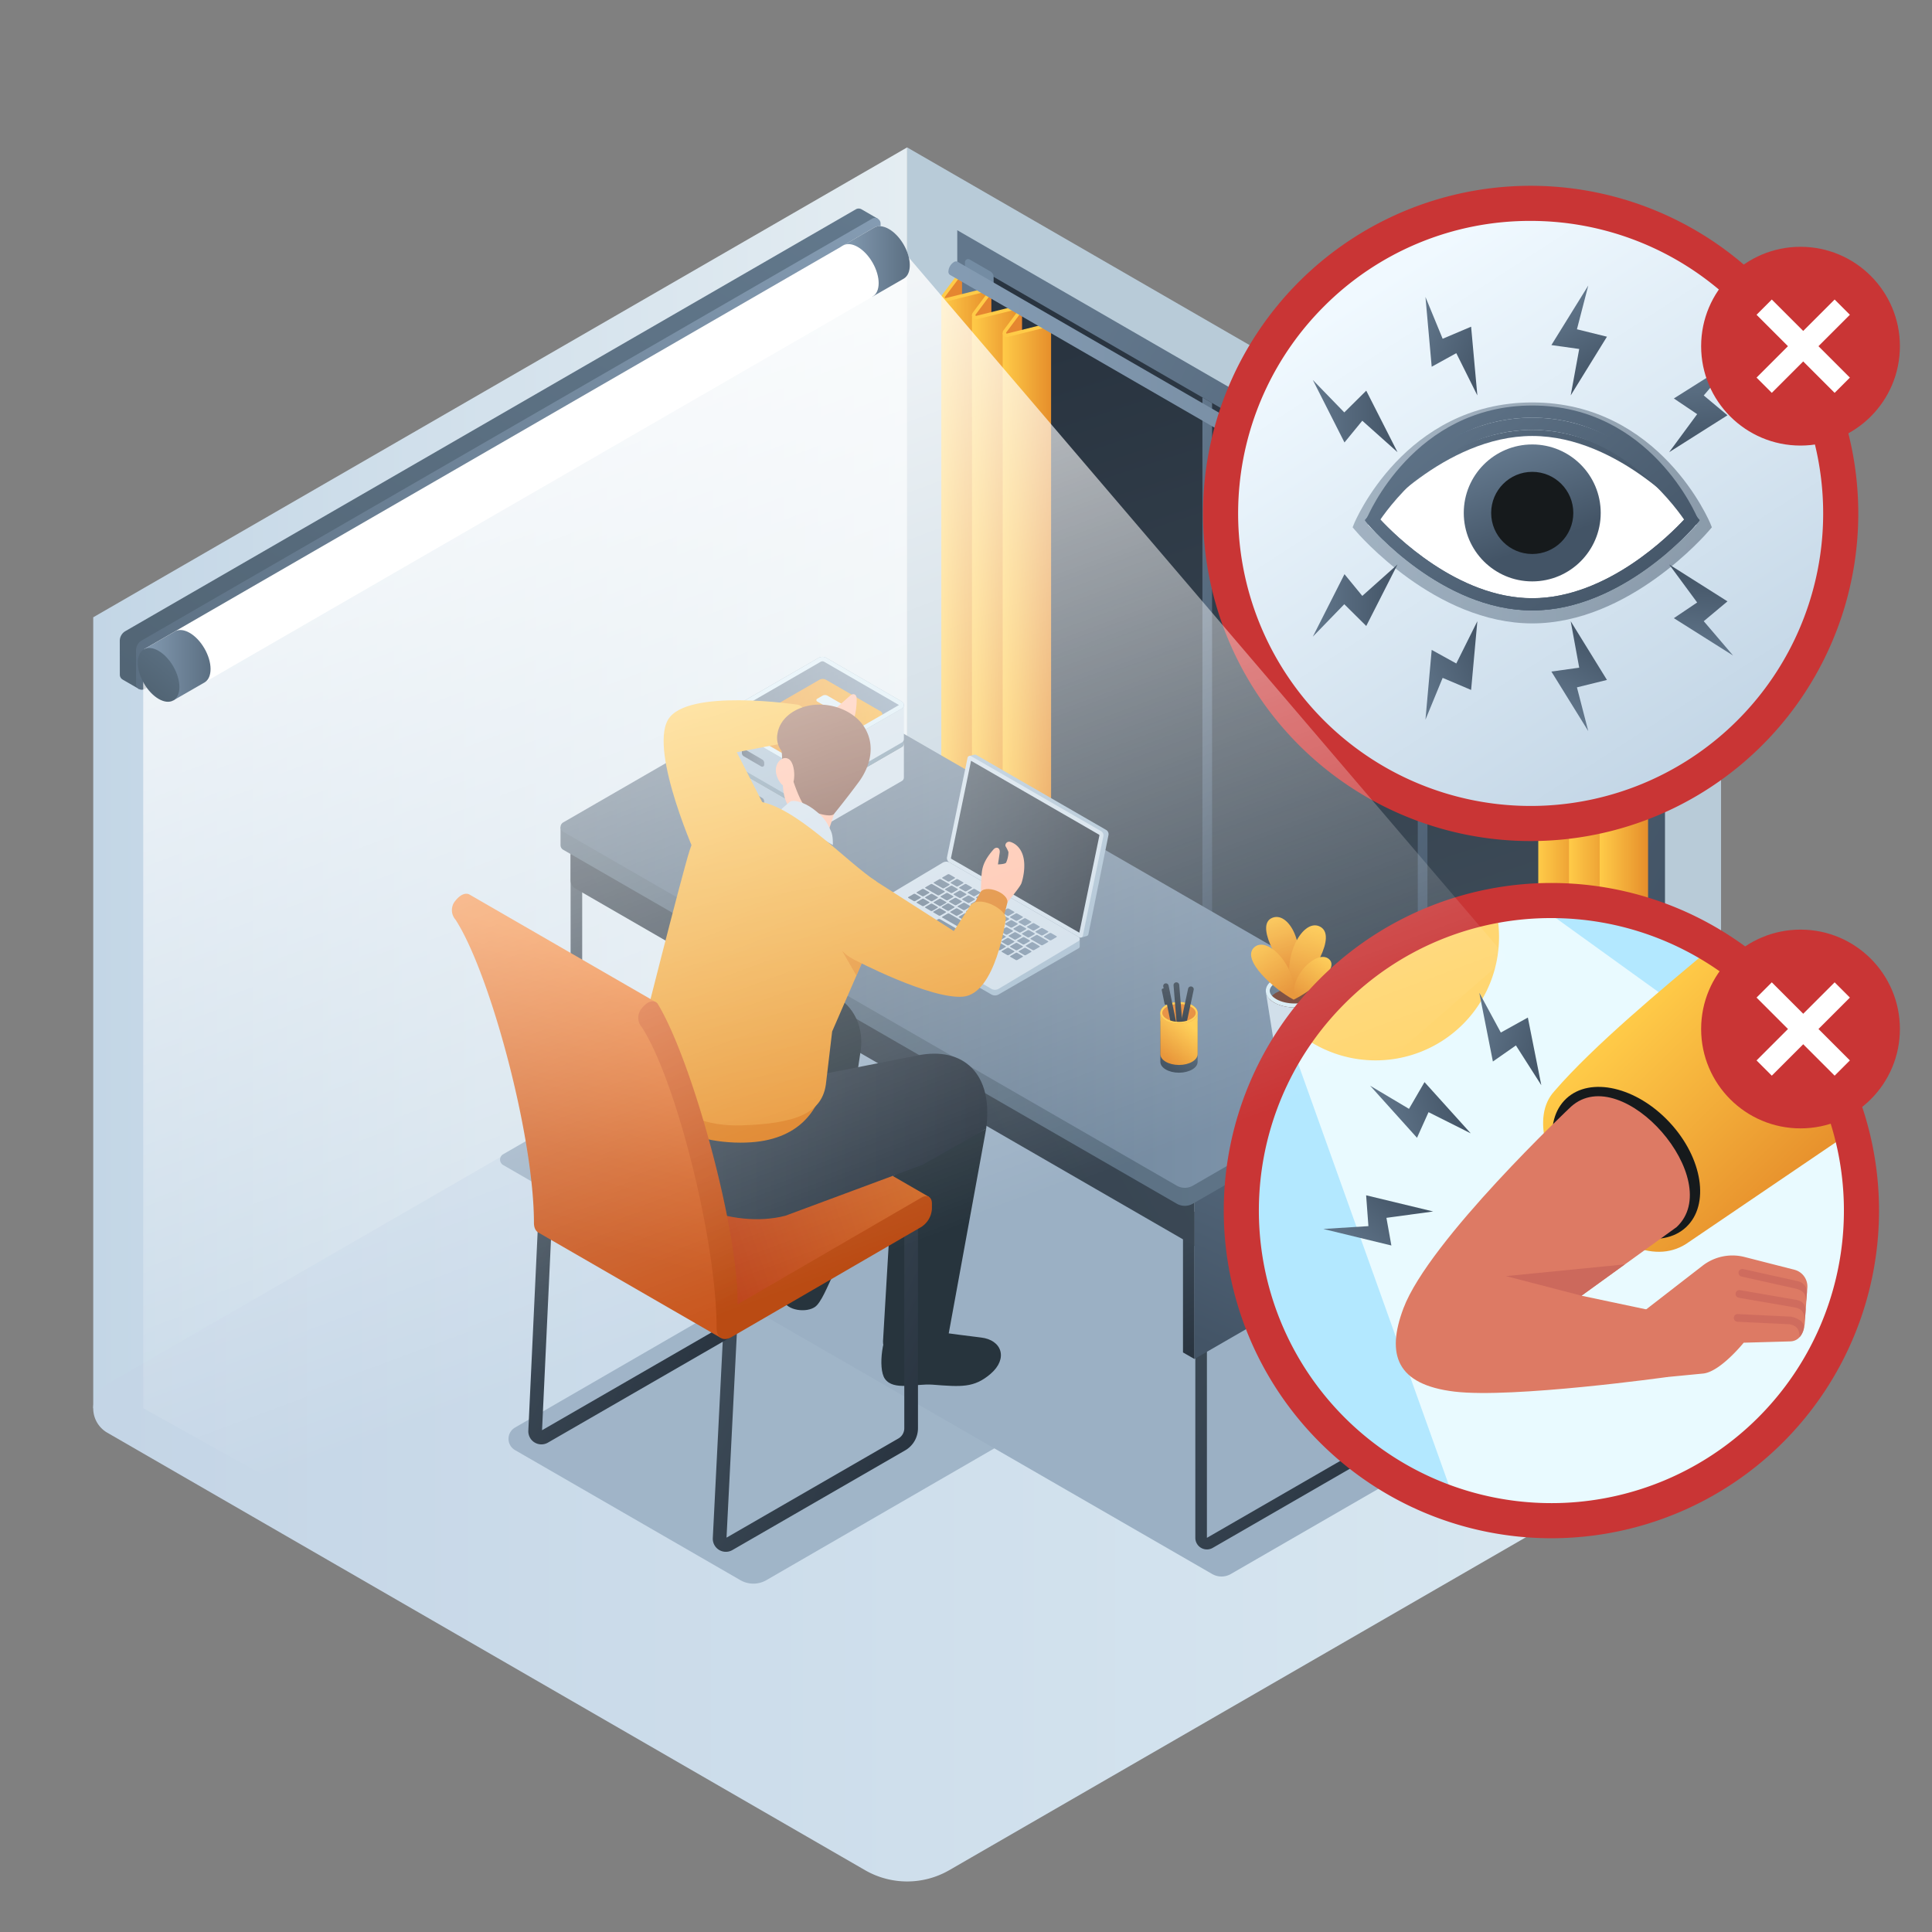 <svg id="Layer_1" data-name="Layer 1" xmlns="http://www.w3.org/2000/svg" xmlns:xlink="http://www.w3.org/1999/xlink" viewBox="0 0 1000 1000">
  <rect x="0" y="0" width="1000" height="1000" fill="#808080" stroke="none"/>
  <defs>
    <style>
      .cls-1 {
        fill: #b8cbd8;
      }

      .cls-2 {
        fill: url(#linear-gradient);
      }

      .cls-3 {
        fill: url(#linear-gradient-2);
      }

      .cls-4, .cls-5 {
        fill: #9bb0c4;
      }

      .cls-4 {
        opacity: 0.9;
      }

      .cls-6 {
        fill: url(#linear-gradient-3);
      }

      .cls-7 {
        fill: url(#linear-gradient-4);
      }

      .cls-8 {
        fill: url(#linear-gradient-5);
      }

      .cls-9 {
        fill: url(#linear-gradient-6);
      }

      .cls-10 {
        fill: url(#linear-gradient-7);
      }

      .cls-11 {
        fill: url(#linear-gradient-8);
      }

      .cls-12 {
        fill: url(#linear-gradient-9);
      }

      .cls-13 {
        fill: #e58630;
      }

      .cls-14 {
        fill: url(#linear-gradient-10);
      }

      .cls-15 {
        fill: #ffcb48;
      }

      .cls-16 {
        fill: url(#linear-gradient-11);
      }

      .cls-17 {
        fill: url(#linear-gradient-12);
      }

      .cls-18 {
        fill: url(#linear-gradient-13);
      }

      .cls-19 {
        fill: #748ca3;
      }

      .cls-20 {
        fill: #586c7f;
      }

      .cls-21 {
        fill: url(#linear-gradient-14);
      }

      .cls-124, .cls-142, .cls-143, .cls-22, .cls-25 {
        fill: none;
        stroke-miterlimit: 10;
      }

      .cls-22, .cls-25 {
        stroke-width: 6px;
      }

      .cls-22 {
        stroke: url(#linear-gradient-15);
      }

      .cls-23 {
        fill: url(#linear-gradient-16);
      }

      .cls-24 {
        fill: url(#linear-gradient-17);
      }

      .cls-25 {
        stroke: url(#linear-gradient-18);
      }

      .cls-26 {
        fill: url(#linear-gradient-19);
      }

      .cls-27 {
        fill: url(#linear-gradient-20);
      }

      .cls-28 {
        fill: url(#linear-gradient-21);
      }

      .cls-29 {
        fill: #a3bbce;
      }

      .cls-30 {
        fill: url(#linear-gradient-22);
      }

      .cls-31 {
        fill: #cddce8;
      }

      .cls-32 {
        fill: url(#linear-gradient-23);
      }

      .cls-33 {
        fill: url(#linear-gradient-24);
      }

      .cls-34 {
        fill: url(#linear-gradient-25);
      }

      .cls-35 {
        fill: url(#linear-gradient-26);
      }

      .cls-36 {
        fill: url(#linear-gradient-27);
      }

      .cls-37 {
        fill: url(#linear-gradient-28);
      }

      .cls-38 {
        fill: url(#linear-gradient-29);
      }

      .cls-39 {
        fill: url(#linear-gradient-30);
      }

      .cls-40 {
        fill: url(#linear-gradient-31);
      }

      .cls-41 {
        fill: url(#linear-gradient-32);
      }

      .cls-42 {
        fill: url(#linear-gradient-33);
      }

      .cls-43 {
        fill: url(#linear-gradient-34);
      }

      .cls-44 {
        fill: url(#linear-gradient-35);
      }

      .cls-45 {
        fill: url(#linear-gradient-36);
      }

      .cls-46 {
        fill: url(#linear-gradient-37);
      }

      .cls-47 {
        fill: url(#linear-gradient-38);
      }

      .cls-48 {
        fill: url(#linear-gradient-39);
      }

      .cls-49 {
        fill: url(#linear-gradient-40);
      }

      .cls-50 {
        fill: url(#linear-gradient-41);
      }

      .cls-51 {
        fill: url(#linear-gradient-42);
      }

      .cls-52 {
        fill: url(#linear-gradient-43);
      }

      .cls-53 {
        fill: url(#linear-gradient-44);
      }

      .cls-54 {
        fill: url(#linear-gradient-45);
      }

      .cls-55 {
        fill: url(#linear-gradient-46);
      }

      .cls-56 {
        fill: url(#linear-gradient-47);
      }

      .cls-57 {
        fill: url(#linear-gradient-48);
      }

      .cls-58 {
        fill: url(#linear-gradient-49);
      }

      .cls-59 {
        fill: url(#linear-gradient-50);
      }

      .cls-60 {
        fill: url(#linear-gradient-51);
      }

      .cls-61 {
        fill: url(#linear-gradient-52);
      }

      .cls-62 {
        fill: url(#linear-gradient-53);
      }

      .cls-63 {
        fill: url(#linear-gradient-54);
      }

      .cls-64 {
        fill: url(#linear-gradient-55);
      }

      .cls-65 {
        fill: url(#linear-gradient-56);
      }

      .cls-66 {
        fill: url(#linear-gradient-57);
      }

      .cls-67 {
        fill: url(#linear-gradient-58);
      }

      .cls-68 {
        fill: url(#linear-gradient-59);
      }

      .cls-69 {
        fill: url(#linear-gradient-60);
      }

      .cls-70 {
        fill: url(#linear-gradient-61);
      }

      .cls-71 {
        fill: url(#linear-gradient-62);
      }

      .cls-72 {
        fill: url(#linear-gradient-63);
      }

      .cls-73 {
        fill: url(#linear-gradient-64);
      }

      .cls-74 {
        fill: url(#linear-gradient-65);
      }

      .cls-75 {
        fill: url(#linear-gradient-66);
      }

      .cls-76 {
        fill: url(#linear-gradient-67);
      }

      .cls-77 {
        fill: url(#linear-gradient-68);
      }

      .cls-78 {
        fill: url(#linear-gradient-69);
      }

      .cls-79 {
        fill: url(#linear-gradient-70);
      }

      .cls-80 {
        fill: url(#linear-gradient-71);
      }

      .cls-81 {
        fill: url(#linear-gradient-72);
      }

      .cls-82 {
        fill: url(#linear-gradient-73);
      }

      .cls-83 {
        fill: url(#linear-gradient-74);
      }

      .cls-84 {
        fill: url(#linear-gradient-75);
      }

      .cls-85 {
        fill: url(#linear-gradient-76);
      }

      .cls-86 {
        fill: url(#linear-gradient-77);
      }

      .cls-87 {
        fill: url(#linear-gradient-78);
      }

      .cls-88 {
        fill: url(#linear-gradient-79);
      }

      .cls-89 {
        fill: url(#linear-gradient-80);
      }

      .cls-90 {
        fill: url(#linear-gradient-81);
      }

      .cls-91 {
        fill: url(#linear-gradient-82);
      }

      .cls-92 {
        fill: #7c7c7c;
      }

      .cls-93 {
        fill: #686868;
      }

      .cls-94 {
        fill: #ccc;
      }

      .cls-95 {
        fill: #7995a8;
      }

      .cls-96 {
        fill: url(#linear-gradient-83);
      }

      .cls-97 {
        fill: url(#linear-gradient-84);
      }

      .cls-98 {
        fill: url(#linear-gradient-85);
      }

      .cls-99 {
        fill: #d7ebf4;
      }

      .cls-100 {
        fill: url(#linear-gradient-86);
      }

      .cls-101 {
        fill: url(#linear-gradient-87);
      }

      .cls-102 {
        fill: #724133;
      }

      .cls-103 {
        fill: url(#linear-gradient-88);
      }

      .cls-104 {
        fill: url(#linear-gradient-89);
      }

      .cls-105 {
        fill: url(#linear-gradient-90);
      }

      .cls-106 {
        fill: url(#linear-gradient-91);
      }

      .cls-107 {
        fill: url(#linear-gradient-92);
      }

      .cls-108 {
        fill: url(#linear-gradient-93);
      }

      .cls-109 {
        fill: url(#linear-gradient-94);
      }

      .cls-110 {
        fill: url(#linear-gradient-95);
      }

      .cls-111 {
        fill: url(#linear-gradient-96);
      }

      .cls-112 {
        fill: #b3e8ff;
      }

      .cls-113 {
        fill: #e9faff;
      }

      .cls-114 {
        fill: #ffd671;
      }

      .cls-115 {
        fill: url(#linear-gradient-97);
      }

      .cls-116 {
        fill: #161a1c;
      }

      .cls-117 {
        fill: #dd7a64;
      }

      .cls-118 {
        fill: #cc695c;
      }

      .cls-119 {
        fill: url(#linear-gradient-98);
      }

      .cls-120 {
        fill: url(#linear-gradient-99);
      }

      .cls-121 {
        fill: url(#linear-gradient-100);
      }

      .cls-122 {
        fill: #c93535;
      }

      .cls-123 {
        fill: url(#linear-gradient-101);
      }

      .cls-124 {
        stroke-width: 6.311px;
        stroke: url(#linear-gradient-102);
      }

      .cls-125 {
        fill: url(#linear-gradient-103);
      }

      .cls-126 {
        fill: #fff;
      }

      .cls-127 {
        opacity: 0.5;
      }

      .cls-128 {
        fill: url(#linear-gradient-104);
      }

      .cls-129 {
        fill: url(#linear-gradient-105);
      }

      .cls-130 {
        fill: url(#linear-gradient-106);
      }

      .cls-131 {
        fill: url(#linear-gradient-107);
      }

      .cls-132 {
        fill: url(#linear-gradient-108);
      }

      .cls-133 {
        fill: url(#linear-gradient-109);
      }

      .cls-134 {
        fill: url(#linear-gradient-110);
      }

      .cls-135 {
        fill: url(#linear-gradient-111);
      }

      .cls-136 {
        fill: url(#linear-gradient-112);
      }

      .cls-137 {
        fill: url(#linear-gradient-113);
      }

      .cls-138 {
        fill: url(#linear-gradient-114);
      }

      .cls-139 {
        fill: url(#linear-gradient-115);
      }

      .cls-140 {
        fill: #27343d;
      }

      .cls-141 {
        fill: #636363;
      }

      .cls-142, .cls-143 {
        stroke-width: 7.083px;
      }

      .cls-142 {
        stroke: url(#linear-gradient-116);
      }

      .cls-143 {
        stroke: url(#linear-gradient-117);
      }

      .cls-144 {
        fill: url(#linear-gradient-118);
      }

      .cls-145 {
        fill: url(#linear-gradient-119);
      }

      .cls-146, .cls-152 {
        fill: #dd7b19;
      }

      .cls-147 {
        fill: #ffbda3;
      }

      .cls-148 {
        fill: #878787;
      }

      .cls-149 {
        fill: url(#linear-gradient-120);
      }

      .cls-150 {
        fill: url(#linear-gradient-121);
      }

      .cls-151 {
        fill: url(#linear-gradient-122);
      }

      .cls-152 {
        opacity: 0.6;
      }

      .cls-153 {
        fill: url(#linear-gradient-123);
      }

      .cls-154 {
        fill: url(#linear-gradient-124);
      }

      .cls-155 {
        fill: url(#linear-gradient-125);
      }

      .cls-156 {
        fill: url(#linear-gradient-126);
      }

      .cls-157 {
        fill: url(#linear-gradient-127);
      }

      .cls-158, .cls-162 {
        opacity: 0.8;
      }

      .cls-158 {
        fill: url(#linear-gradient-128);
      }

      .cls-159 {
        fill: url(#linear-gradient-129);
      }

      .cls-160 {
        fill: url(#linear-gradient-130);
      }

      .cls-161 {
        fill: url(#linear-gradient-131);
      }
    </style>
    <linearGradient id="linear-gradient" x1="48.256" y1="402.623" x2="469.543" y2="402.623" gradientUnits="userSpaceOnUse">
      <stop offset="0" stop-color="#c3d6e6"/>
      <stop offset="1" stop-color="#e4edf2"/>
    </linearGradient>
    <linearGradient id="linear-gradient-2" x1="48.256" y1="728.956" x2="890.813" y2="728.956" gradientUnits="userSpaceOnUse">
      <stop offset="0.007" stop-color="#c4d5e6"/>
      <stop offset="1" stop-color="#dae9f2"/>
    </linearGradient>
    <linearGradient id="linear-gradient-3" x1="-12056.426" y1="160.668" x2="-12175.916" y2="527.562" gradientTransform="matrix(-1, 0, 0, 1, -11451.104, 0)" gradientUnits="userSpaceOnUse">
      <stop offset="0" stop-color="#293440"/>
      <stop offset="1" stop-color="#3e4c59"/>
    </linearGradient>
    <linearGradient id="linear-gradient-4" x1="-12301.413" y1="391.594" x2="-11958.07" y2="391.594" gradientTransform="matrix(-1, 0, 0, 1, -11451.104, 0)" gradientUnits="userSpaceOnUse">
      <stop offset="0" stop-color="#5b6f82"/>
      <stop offset="1" stop-color="#849bb2"/>
    </linearGradient>
    <linearGradient id="linear-gradient-5" x1="-11942.155" y1="289.909" x2="-12311.214" y2="489.965" gradientTransform="matrix(-1, 0, 0, 1, -11451.104, 0)" gradientUnits="userSpaceOnUse">
      <stop offset="0" stop-color="#62778c"/>
      <stop offset="1" stop-color="#435466"/>
    </linearGradient>
    <linearGradient id="linear-gradient-6" x1="-12010.087" y1="322.647" x2="-12141.862" y2="394.078" xlink:href="#linear-gradient-5"/>
    <linearGradient id="linear-gradient-7" x1="-12121.556" y1="386.999" x2="-12253.331" y2="458.43" xlink:href="#linear-gradient-5"/>
    <linearGradient id="linear-gradient-8" x1="-12272.364" y1="486.091" x2="-12247.314" y2="486.091" gradientTransform="matrix(-1, 0, 0, 1, -11451.104, 0)" gradientUnits="userSpaceOnUse">
      <stop offset="0" stop-color="#e68e2b"/>
      <stop offset="1" stop-color="#ffcb48"/>
    </linearGradient>
    <linearGradient id="linear-gradient-9" x1="-12288.254" y1="494.998" x2="-12263.204" y2="494.998" xlink:href="#linear-gradient-8"/>
    <linearGradient id="linear-gradient-10" x1="-12304.144" y1="504.244" x2="-12279.084" y2="504.244" xlink:href="#linear-gradient-8"/>
    <linearGradient id="linear-gradient-11" x1="-11963.369" y1="307.319" x2="-11938.319" y2="307.319" xlink:href="#linear-gradient-8"/>
    <linearGradient id="linear-gradient-12" x1="-11979.259" y1="316.226" x2="-11954.209" y2="316.226" xlink:href="#linear-gradient-8"/>
    <linearGradient id="linear-gradient-13" x1="-11995.149" y1="325.472" x2="-11970.089" y2="325.472" xlink:href="#linear-gradient-8"/>
    <linearGradient id="linear-gradient-14" x1="-12510.463" y1="243.497" x2="-11946.644" y2="243.497" xlink:href="#linear-gradient-4"/>
    <linearGradient id="linear-gradient-15" x1="8986.112" y1="650.606" x2="9126.939" y2="714.947" gradientTransform="translate(-8377.355)" gradientUnits="userSpaceOnUse">
      <stop offset="0" stop-color="#3e4c59"/>
      <stop offset="1" stop-color="#293440"/>
    </linearGradient>
    <linearGradient id="linear-gradient-16" x1="-9674.053" y1="533.604" x2="-9594.946" y2="704.332" gradientTransform="matrix(-1, 0, 0, 1, -8953.929, 0)" xlink:href="#linear-gradient-5"/>
    <linearGradient id="linear-gradient-17" x1="-1939.423" y1="632.272" x2="-1910.539" y2="694.608" gradientTransform="translate(2540.177)" xlink:href="#linear-gradient-15"/>
    <linearGradient id="linear-gradient-18" x1="8662.427" y1="464.665" x2="8803.916" y2="529.308" xlink:href="#linear-gradient-15"/>
    <linearGradient id="linear-gradient-19" x1="-12348.575" y1="447.106" x2="-11925.979" y2="685.28" gradientTransform="matrix(-1, 0, 0, 1, -11732.312, 0)" xlink:href="#linear-gradient-15"/>
    <linearGradient id="linear-gradient-20" x1="-12474.796" y1="493.312" x2="-12022.443" y2="493.312" gradientTransform="matrix(-1, 0, 0, 1, -11732.312, 0)" gradientUnits="userSpaceOnUse">
      <stop offset="0" stop-color="#62788c"/>
      <stop offset="1" stop-color="#526575"/>
    </linearGradient>
    <linearGradient id="linear-gradient-21" x1="-12462.989" y1="483.983" x2="-12026.738" y2="483.983" gradientTransform="matrix(-1, 0, 0, 1, -11732.312, 0)" gradientUnits="userSpaceOnUse">
      <stop offset="0" stop-color="#849bb2"/>
      <stop offset="1" stop-color="#5b6f82"/>
    </linearGradient>
    <linearGradient id="linear-gradient-22" x1="-12302.494" y1="438.824" x2="-12223.57" y2="438.824" gradientTransform="matrix(-1, 0, 0, 1, -11732.312, 0)" xlink:href="#linear-gradient-3"/>
    <linearGradient id="linear-gradient-23" x1="-12276.875" y1="480.315" x2="-12205.707" y2="506.839" xlink:href="#linear-gradient-21"/>
    <linearGradient id="linear-gradient-24" x1="-12278.24" y1="483.979" x2="-12207.072" y2="510.502" xlink:href="#linear-gradient-21"/>
    <linearGradient id="linear-gradient-25" x1="-12261.858" y1="440.022" x2="-12190.69" y2="466.546" xlink:href="#linear-gradient-21"/>
    <linearGradient id="linear-gradient-26" x1="-12263.223" y1="443.685" x2="-12192.055" y2="470.209" xlink:href="#linear-gradient-21"/>
    <linearGradient id="linear-gradient-27" x1="-12264.588" y1="447.348" x2="-12193.42" y2="473.872" xlink:href="#linear-gradient-21"/>
    <linearGradient id="linear-gradient-28" x1="-12265.953" y1="451.011" x2="-12194.786" y2="477.535" xlink:href="#linear-gradient-21"/>
    <linearGradient id="linear-gradient-29" x1="-12267.319" y1="454.674" x2="-12196.151" y2="481.198" xlink:href="#linear-gradient-21"/>
    <linearGradient id="linear-gradient-30" x1="-12268.684" y1="458.337" x2="-12197.516" y2="484.861" xlink:href="#linear-gradient-21"/>
    <linearGradient id="linear-gradient-31" x1="-12270.049" y1="462" x2="-12198.881" y2="488.524" xlink:href="#linear-gradient-21"/>
    <linearGradient id="linear-gradient-32" x1="-12271.414" y1="465.663" x2="-12200.246" y2="492.187" xlink:href="#linear-gradient-21"/>
    <linearGradient id="linear-gradient-33" x1="-12272.779" y1="469.326" x2="-12201.612" y2="495.85" xlink:href="#linear-gradient-21"/>
    <linearGradient id="linear-gradient-34" x1="-12274.145" y1="472.989" x2="-12202.977" y2="499.513" xlink:href="#linear-gradient-21"/>
    <linearGradient id="linear-gradient-35" x1="-12275.51" y1="476.652" x2="-12204.342" y2="503.176" xlink:href="#linear-gradient-21"/>
    <linearGradient id="linear-gradient-36" x1="-12265.361" y1="449.42" x2="-12194.193" y2="475.944" xlink:href="#linear-gradient-21"/>
    <linearGradient id="linear-gradient-37" x1="-12266.736" y1="453.111" x2="-12195.568" y2="479.634" xlink:href="#linear-gradient-21"/>
    <linearGradient id="linear-gradient-38" x1="-12268.111" y1="456.801" x2="-12196.944" y2="483.325" xlink:href="#linear-gradient-21"/>
    <linearGradient id="linear-gradient-39" x1="-12269.487" y1="460.491" x2="-12198.319" y2="487.015" xlink:href="#linear-gradient-21"/>
    <linearGradient id="linear-gradient-40" x1="-12270.862" y1="464.182" x2="-12199.694" y2="490.705" xlink:href="#linear-gradient-21"/>
    <linearGradient id="linear-gradient-41" x1="-12272.237" y1="467.872" x2="-12201.07" y2="494.396" xlink:href="#linear-gradient-21"/>
    <linearGradient id="linear-gradient-42" x1="-12273.613" y1="471.562" x2="-12202.445" y2="498.086" xlink:href="#linear-gradient-21"/>
    <linearGradient id="linear-gradient-43" x1="-12274.988" y1="475.253" x2="-12203.82" y2="501.776" xlink:href="#linear-gradient-21"/>
    <linearGradient id="linear-gradient-44" x1="-12276.363" y1="478.943" x2="-12205.196" y2="505.467" xlink:href="#linear-gradient-21"/>
    <linearGradient id="linear-gradient-45" x1="-12263.985" y1="445.73" x2="-12192.817" y2="472.254" xlink:href="#linear-gradient-21"/>
    <linearGradient id="linear-gradient-46" x1="-12262.407" y1="441.494" x2="-12191.239" y2="468.018" xlink:href="#linear-gradient-21"/>
    <linearGradient id="linear-gradient-47" x1="-12262.995" y1="443.073" x2="-12191.827" y2="469.597" xlink:href="#linear-gradient-21"/>
    <linearGradient id="linear-gradient-48" x1="-12266.299" y1="451.938" x2="-12195.131" y2="478.462" xlink:href="#linear-gradient-21"/>
    <linearGradient id="linear-gradient-49" x1="-12267.668" y1="455.611" x2="-12196.5" y2="482.135" xlink:href="#linear-gradient-21"/>
    <linearGradient id="linear-gradient-50" x1="-12269.036" y1="459.283" x2="-12197.869" y2="485.807" xlink:href="#linear-gradient-21"/>
    <linearGradient id="linear-gradient-51" x1="-12270.405" y1="462.956" x2="-12199.237" y2="489.48" xlink:href="#linear-gradient-21"/>
    <linearGradient id="linear-gradient-52" x1="-12271.774" y1="466.628" x2="-12200.606" y2="493.152" xlink:href="#linear-gradient-21"/>
    <linearGradient id="linear-gradient-53" x1="-12273.143" y1="470.301" x2="-12201.975" y2="496.825" xlink:href="#linear-gradient-21"/>
    <linearGradient id="linear-gradient-54" x1="-12274.511" y1="473.973" x2="-12203.344" y2="500.497" xlink:href="#linear-gradient-21"/>
    <linearGradient id="linear-gradient-55" x1="-12275.88" y1="477.646" x2="-12204.712" y2="504.17" xlink:href="#linear-gradient-21"/>
    <linearGradient id="linear-gradient-56" x1="-12277.249" y1="481.319" x2="-12206.081" y2="507.842" xlink:href="#linear-gradient-21"/>
    <linearGradient id="linear-gradient-57" x1="-12278.741" y1="485.321" x2="-12207.573" y2="511.845" xlink:href="#linear-gradient-21"/>
    <linearGradient id="linear-gradient-58" x1="-12264.93" y1="448.266" x2="-12193.762" y2="474.79" xlink:href="#linear-gradient-21"/>
    <linearGradient id="linear-gradient-59" x1="-12268.153" y1="456.913" x2="-12196.985" y2="483.437" xlink:href="#linear-gradient-21"/>
    <linearGradient id="linear-gradient-60" x1="-12269.528" y1="460.604" x2="-12198.361" y2="487.127" xlink:href="#linear-gradient-21"/>
    <linearGradient id="linear-gradient-61" x1="-12270.904" y1="464.294" x2="-12199.736" y2="490.818" xlink:href="#linear-gradient-21"/>
    <linearGradient id="linear-gradient-62" x1="-12272.279" y1="467.984" x2="-12201.111" y2="494.508" xlink:href="#linear-gradient-21"/>
    <linearGradient id="linear-gradient-63" x1="-12273.655" y1="471.674" x2="-12202.487" y2="498.198" xlink:href="#linear-gradient-21"/>
    <linearGradient id="linear-gradient-64" x1="-12275.03" y1="475.365" x2="-12203.862" y2="501.889" xlink:href="#linear-gradient-21"/>
    <linearGradient id="linear-gradient-65" x1="-12276.405" y1="479.055" x2="-12205.237" y2="505.579" xlink:href="#linear-gradient-21"/>
    <linearGradient id="linear-gradient-66" x1="-12277.781" y1="482.745" x2="-12206.613" y2="509.269" xlink:href="#linear-gradient-21"/>
    <linearGradient id="linear-gradient-67" x1="-12279.156" y1="486.436" x2="-12207.988" y2="512.96" xlink:href="#linear-gradient-21"/>
    <linearGradient id="linear-gradient-68" x1="-12275.325" y1="476.157" x2="-12204.157" y2="502.681" xlink:href="#linear-gradient-21"/>
    <linearGradient id="linear-gradient-69" x1="-12271.225" y1="465.154" x2="-12200.057" y2="491.678" xlink:href="#linear-gradient-21"/>
    <linearGradient id="linear-gradient-70" x1="-12276.7" y1="479.847" x2="-12205.533" y2="506.371" xlink:href="#linear-gradient-21"/>
    <linearGradient id="linear-gradient-71" x1="-12278.076" y1="483.537" x2="-12206.908" y2="510.061" xlink:href="#linear-gradient-21"/>
    <linearGradient id="linear-gradient-72" x1="-12279.451" y1="487.228" x2="-12208.283" y2="513.752" xlink:href="#linear-gradient-21"/>
    <linearGradient id="linear-gradient-73" x1="-12266.778" y1="453.223" x2="-12195.61" y2="479.747" xlink:href="#linear-gradient-21"/>
    <linearGradient id="linear-gradient-74" x1="-12265.474" y1="449.724" x2="-12194.306" y2="476.248" xlink:href="#linear-gradient-21"/>
    <linearGradient id="linear-gradient-75" x1="-12264.109" y1="446.061" x2="-12192.941" y2="472.585" xlink:href="#linear-gradient-21"/>
    <linearGradient id="linear-gradient-76" x1="-12262.732" y1="442.367" x2="-12191.564" y2="468.891" xlink:href="#linear-gradient-21"/>
    <linearGradient id="linear-gradient-77" x1="-12267.073" y1="454.015" x2="-12195.905" y2="480.539" xlink:href="#linear-gradient-21"/>
    <linearGradient id="linear-gradient-78" x1="-12265.769" y1="450.516" x2="-12194.601" y2="477.04" xlink:href="#linear-gradient-21"/>
    <linearGradient id="linear-gradient-79" x1="-12264.404" y1="446.853" x2="-12193.236" y2="473.377" xlink:href="#linear-gradient-21"/>
    <linearGradient id="linear-gradient-80" x1="-12263.027" y1="443.159" x2="-12191.859" y2="469.683" xlink:href="#linear-gradient-21"/>
    <linearGradient id="linear-gradient-81" x1="-12278.132" y1="483.688" x2="-12206.964" y2="510.212" xlink:href="#linear-gradient-21"/>
    <linearGradient id="linear-gradient-82" x1="-12271.969" y1="467.152" x2="-12200.801" y2="493.676" xlink:href="#linear-gradient-21"/>
    <linearGradient id="linear-gradient-83" x1="-14152.253" y1="412.203" x2="-14140.692" y2="412.203" gradientTransform="matrix(-1, 0, 0, 1, -13756.698, 0)" xlink:href="#linear-gradient-5"/>
    <linearGradient id="linear-gradient-84" x1="-14224.546" y1="368.422" x2="-14128.062" y2="368.422" gradientTransform="matrix(-1, 0, 0, 1, -13756.698, 0)" xlink:href="#linear-gradient-21"/>
    <linearGradient id="linear-gradient-85" x1="-14262.339" y1="358.691" x2="-14137.528" y2="380.19" gradientTransform="matrix(-1, 0, 0, 1, -13756.698, 0)" gradientUnits="userSpaceOnUse">
      <stop offset="0.008" stop-color="#ffc63f"/>
      <stop offset="1" stop-color="#e68a23"/>
    </linearGradient>
    <linearGradient id="linear-gradient-86" x1="-14152.253" y1="392.292" x2="-14140.692" y2="392.292" gradientTransform="matrix(-1, 0, 0, 1, -13756.698, 0)" xlink:href="#linear-gradient-5"/>
    <linearGradient id="linear-gradient-87" x1="-12417.494" y1="512.827" x2="-12387.471" y2="512.827" xlink:href="#linear-gradient-21"/>
    <linearGradient id="linear-gradient-88" x1="-11985.381" y1="-716.579" x2="-12001.123" y2="-689.06" gradientTransform="matrix(-0.975, -0.221, -0.221, 0.975, -11186.113, -1480.95)" gradientUnits="userSpaceOnUse">
      <stop offset="0" stop-color="#ffcb48"/>
      <stop offset="1" stop-color="#e68e2b"/>
    </linearGradient>
    <linearGradient id="linear-gradient-89" x1="-12522.57" y1="1171.327" x2="-12506.227" y2="1202.691" gradientTransform="matrix(-0.992, 0.124, 0.124, 0.992, -11889.495, 865.995)" xlink:href="#linear-gradient-88"/>
    <linearGradient id="linear-gradient-90" x1="-11976.142" y1="-632.804" x2="-11962.872" y2="-608.797" gradientTransform="matrix(-0.99, -0.187, -0.211, 0.924, -11301.393, -1159.822)" xlink:href="#linear-gradient-88"/>
    <linearGradient id="linear-gradient-91" x1="-11978.337" y1="-700.875" x2="-12004.956" y2="-676.947" xlink:href="#linear-gradient-88"/>
    <linearGradient id="linear-gradient-92" x1="-12347.768" y1="533.986" x2="-12333.47" y2="549.497" gradientTransform="matrix(-1, 0, 0, 1, -11732.312, 0)" gradientUnits="userSpaceOnUse">
      <stop offset="0.014" stop-color="#596d80"/>
      <stop offset="1" stop-color="#394959"/>
    </linearGradient>
    <linearGradient id="linear-gradient-93" x1="-12347.768" y1="529.986" x2="-12333.47" y2="545.497" gradientTransform="matrix(-1, 0, 0, 1, -11732.312, 0)" xlink:href="#linear-gradient-88"/>
    <linearGradient id="linear-gradient-94" x1="-12341.545" y1="503.537" x2="-12334.013" y2="533.92" gradientTransform="matrix(-1, 0, 0, 1, -11732.312, 0)" xlink:href="#linear-gradient-15"/>
    <linearGradient id="linear-gradient-95" x1="-12345.627" y1="504.549" x2="-12338.095" y2="534.932" gradientTransform="matrix(-1, 0, 0, 1, -11732.312, 0)" xlink:href="#linear-gradient-15"/>
    <linearGradient id="linear-gradient-96" x1="-12350.54" y1="505.767" x2="-12343.008" y2="536.15" gradientTransform="matrix(-1, 0, 0, 1, -11732.312, 0)" xlink:href="#linear-gradient-15"/>
    <linearGradient id="linear-gradient-97" x1="832.723" y1="535.518" x2="922.084" y2="627.433" gradientTransform="matrix(1, 0, 0, 1, 0, 0)" xlink:href="#linear-gradient-88"/>
    <linearGradient id="linear-gradient-98" x1="2689.8" y1="1374.897" x2="2733.629" y2="1374.897" gradientTransform="matrix(0.965, -0.261, 0.261, 0.965, -2241.128, -46.271)" xlink:href="#linear-gradient-5"/>
    <linearGradient id="linear-gradient-99" x1="3458.739" y1="5487.694" x2="3502.567" y2="5487.694" gradientTransform="matrix(0.65, -0.76, 0.76, 0.65, -5719.837, -286.81)" xlink:href="#linear-gradient-5"/>
    <linearGradient id="linear-gradient-100" x1="875.365" y1="-3076.51" x2="919.194" y2="-3076.51" gradientTransform="translate(-914.389 3256.83) rotate(15.696)" xlink:href="#linear-gradient-5"/>
    <linearGradient id="linear-gradient-101" x1="715.327" y1="146.369" x2="876.804" y2="396.936" gradientUnits="userSpaceOnUse">
      <stop offset="0" stop-color="#f0f9ff"/>
      <stop offset="1" stop-color="#c3d6e6"/>
    </linearGradient>
    <linearGradient id="linear-gradient-102" x1="706.366" y1="269.228" x2="879.802" y2="269.228" gradientTransform="matrix(1, 0, 0, 1, 0, 0)" xlink:href="#linear-gradient-5"/>
    <linearGradient id="linear-gradient-103" x1="783.05" y1="242.285" x2="798.017" y2="282.474" gradientTransform="matrix(1, 0, 0, 1, 0, 0)" xlink:href="#linear-gradient-5"/>
    <linearGradient id="linear-gradient-104" x1="700.114" y1="265.488" x2="886.054" y2="265.488" gradientTransform="matrix(1, 0, 0, 1, 0, 0)" xlink:href="#linear-gradient-5"/>
    <linearGradient id="linear-gradient-105" x1="735.064" y1="194.965" x2="842.715" y2="328.137" gradientTransform="matrix(1, 0, 0, 1, 0, 0)" xlink:href="#linear-gradient-5"/>
    <linearGradient id="linear-gradient-106" x1="781.251" y1="233.713" x2="798.902" y2="281.109" gradientTransform="matrix(1, 0, 0, 1, 0, 0)" xlink:href="#linear-gradient-5"/>
    <linearGradient id="linear-gradient-107" x1="734.074" y1="195.766" x2="841.725" y2="328.937" gradientTransform="matrix(1, 0, 0, 1, 0, 0)" xlink:href="#linear-gradient-5"/>
    <linearGradient id="linear-gradient-108" x1="679.518" y1="215.357" x2="723.347" y2="215.357" gradientTransform="matrix(1, 0, 0, 1, 0, 0)" xlink:href="#linear-gradient-5"/>
    <linearGradient id="linear-gradient-109" x1="-695.417" y1="-2026.511" x2="-651.588" y2="-2026.511" gradientTransform="translate(625.459 2310.975) rotate(21.761)" xlink:href="#linear-gradient-5"/>
    <linearGradient id="linear-gradient-110" x1="-4537.205" y1="-4122.06" x2="-4493.376" y2="-4122.06" gradientTransform="translate(-352.205 6177.135) rotate(58.637)" xlink:href="#linear-gradient-5"/>
    <linearGradient id="linear-gradient-111" x1="-7616.64" y1="-3975.122" x2="-7572.811" y2="-3975.122" gradientTransform="translate(-2365.095 8144.417) rotate(84.621)" xlink:href="#linear-gradient-5"/>
    <linearGradient id="linear-gradient-112" x1="679.518" y1="5260.637" x2="723.347" y2="5260.637" gradientTransform="matrix(1, 0, 0, -1, 0, 5571.489)" xlink:href="#linear-gradient-5"/>
    <linearGradient id="linear-gradient-113" x1="1175.031" y1="2659.242" x2="1218.859" y2="2659.242" gradientTransform="matrix(0.929, -0.371, -0.371, -0.929, 625.459, 3260.514)" xlink:href="#linear-gradient-5"/>
    <linearGradient id="linear-gradient-114" x1="-229.11" y1="-1496.195" x2="-185.281" y2="-1496.195" gradientTransform="matrix(0.52, -0.854, -0.854, -0.52, -352.205, -605.646)" xlink:href="#linear-gradient-5"/>
    <linearGradient id="linear-gradient-115" x1="-2593.581" y1="-3502.121" x2="-2549.752" y2="-3502.121" gradientTransform="matrix(0.094, -0.996, -0.996, -0.094, -2365.095, -2572.928)" xlink:href="#linear-gradient-5"/>
    <linearGradient id="linear-gradient-116" x1="8800.239" y1="692.476" x2="8904.231" y2="739.988" gradientTransform="translate(-8428.113)" xlink:href="#linear-gradient-15"/>
    <linearGradient id="linear-gradient-117" x1="8701.51" y1="635.384" x2="8810.548" y2="685.201" gradientTransform="translate(-8428.113)" xlink:href="#linear-gradient-15"/>
    <linearGradient id="linear-gradient-118" x1="-12271.836" y1="585.727" x2="-12143.398" y2="629.716" gradientTransform="matrix(-1, 0, 0, 1, -11783.07, 0)" gradientUnits="userSpaceOnUse">
      <stop offset="0" stop-color="#d4702a"/>
      <stop offset="0.968" stop-color="#bd451c"/>
    </linearGradient>
    <linearGradient id="linear-gradient-119" x1="325.674" y1="588.216" x2="511.033" y2="588.216" gradientTransform="matrix(1, 0, 0, 1, 0, 0)" xlink:href="#linear-gradient-15"/>
    <linearGradient id="linear-gradient-120" x1="374.008" y1="338.247" x2="415.369" y2="589.481" gradientTransform="matrix(1, 0, 0, 1, 0, 0)" xlink:href="#linear-gradient-88"/>
    <linearGradient id="linear-gradient-121" x1="421.651" y1="366.291" x2="434.928" y2="427.908" gradientUnits="userSpaceOnUse">
      <stop offset="0" stop-color="#966551"/>
      <stop offset="1" stop-color="#805345"/>
    </linearGradient>
    <linearGradient id="linear-gradient-122" x1="365.44" y1="339.658" x2="406.802" y2="590.892" gradientTransform="matrix(1, 0, 0, 1, 0, 0)" xlink:href="#linear-gradient-88"/>
    <linearGradient id="linear-gradient-123" x1="449.995" y1="325.737" x2="491.356" y2="576.971" gradientTransform="matrix(1, 0, 0, 1, 0, 0)" xlink:href="#linear-gradient-88"/>
    <linearGradient id="linear-gradient-124" x1="-12109.445" y1="495.416" x2="-12069.63" y2="645.046" gradientTransform="matrix(-1, 0, 0, 1, -11783.07, 0)" gradientUnits="userSpaceOnUse">
      <stop offset="0" stop-color="#f2883c"/>
      <stop offset="0.167" stop-color="#e97d35"/>
      <stop offset="0.674" stop-color="#d26124"/>
      <stop offset="0.968" stop-color="#c9571e"/>
    </linearGradient>
    <linearGradient id="linear-gradient-125" x1="-12128.019" y1="516.238" x2="-12207.65" y2="652.061" gradientTransform="matrix(-1, 0, 0, 1, -11783.07, 0)" gradientUnits="userSpaceOnUse">
      <stop offset="0" stop-color="#d9652b"/>
      <stop offset="0.968" stop-color="#ba4b13"/>
    </linearGradient>
    <linearGradient id="linear-gradient-126" x1="-9855.25" y1="4213.277" x2="-9453.222" y2="4213.277" gradientTransform="translate(-924.622 10696.913) rotate(120)" xlink:href="#linear-gradient-20"/>
    <linearGradient id="linear-gradient-127" x1="-9855.252" y1="4203.245" x2="-9453.222" y2="4203.245" gradientTransform="translate(-924.622 10696.913) rotate(120)" xlink:href="#linear-gradient-21"/>
    <linearGradient id="linear-gradient-128" x1="279.792" y1="217.072" x2="442.884" y2="655.003" gradientUnits="userSpaceOnUse">
      <stop offset="0" stop-color="#fff"/>
      <stop offset="1" stop-color="#fff" stop-opacity="0"/>
    </linearGradient>
    <linearGradient id="linear-gradient-129" x1="74.47" y1="344.319" x2="108.987" y2="344.319" gradientTransform="matrix(1, 0, 0, 1, 0, 0)" xlink:href="#linear-gradient-21"/>
    <linearGradient id="linear-gradient-130" x1="101.57" y1="325.807" x2="76.889" y2="355.594" gradientTransform="translate(185.655 5.753) rotate(30)" xlink:href="#linear-gradient-20"/>
    <linearGradient id="linear-gradient-131" x1="436.401" y1="135.287" x2="470.918" y2="135.287" gradientTransform="matrix(1, 0, 0, 1, 0, 0)" xlink:href="#linear-gradient-21"/>
  </defs>
  <g>
    <g>
      <polygon class="cls-1" points="469.526 76.29 890.813 319.511 890.813 728.956 469.526 485.713 469.526 76.29"/>
      <polygon class="cls-2" points="469.543 76.29 48.256 319.511 48.256 728.956 469.543 485.713 469.543 76.29"/>
    </g>
    <path class="cls-3" d="M55.526,741.56,447.736,967.993a43.617,43.617,0,0,0,43.617-.001l392.19-226.436a14.539,14.539,0,0,0,0-25.182L491.336,489.92a43.617,43.617,0,0,0-43.62.001L55.525,716.378A14.539,14.539,0,0,0,55.526,741.56Z"/>
  </g>
  <path class="cls-4" d="M266.565,738.908l126.646-73.216a13.461,13.461,0,0,1,13.475,0l116.642,67.321a6.731,6.731,0,0,1,0,11.654L396.682,817.882a13.461,13.461,0,0,1-13.475,0L266.565,750.562A6.731,6.731,0,0,1,266.565,738.908Z"/>
  <path class="cls-5" d="M403.247,520.576,770.207,732.254a3.231,3.231,0,0,1-0,5.596L637.092,814.696a9.692,9.692,0,0,1-9.693-0L260.45,603.025a3.231,3.231,0,0,1,0-5.596L393.554,520.576A9.692,9.692,0,0,1,403.247,520.576Z"/>
  <g>
    <g>
      <path class="cls-6" d="M503.125,133.594l11.465,2.159L857.939,333.994V640.818L846.474,647.435,503.125,449.205Z"/>
      <polygon class="cls-7" points="506.966 139.064 510.908 141.339 510.902 443.775 850.309 639.719 850.309 644.124 506.966 445.905 506.966 139.064"/>
      <path class="cls-8" d="M495.478,119.165V452.538L861.797,664.022V330.67Zm354.831,524.959L506.966,445.905l0-306.841L850.309,337.303Z"/>
    </g>
    <polygon class="cls-9" points="622.371 508.127 627.371 511.014 627.371 208.598 622.371 205.711 622.371 508.127"/>
    <polygon class="cls-10" points="733.84 572.479 738.84 575.366 738.84 272.95 733.84 270.063 733.84 572.479"/>
    <g>
      <g>
        <path class="cls-11" d="M796.211,332.691V641.106a2.175,2.175,0,0,0,2.69,2.1l13.2-3.28,7.76-1.93a.335.335,0,0,1,.32.06l1.08-.32V328.906l-23.31,5.925Z"/>
        <path class="cls-12" d="M812.101,341.811V650.436a2.005,2.005,0,0,0,.36,1.04,2.13,2.13,0,0,0,2.32.9l20.97-5.21a.356.356,0,0,1,.41.16.368.368,0,0,1,.02.4l.97-.26V337.551l-23.31,5.5Z"/>
        <polygon class="cls-13" points="838.009 339.119 838.009 350.401 829.975 352.061 829.123 350.784 838.009 339.119"/>
        <path class="cls-14" d="M827.981,351.131V659.606a2.238,2.238,0,0,0,.36,1.04,2.137,2.137,0,0,0,1.79.97,2.003,2.003,0,0,0,.54-.07l21.69-5.4a.884.884,0,0,0,.68-.86V346.871l-23.31,5.5Z"/>
        <polygon class="cls-13" points="822.126 329.948 822.126 341.23 814.091 342.89 813.24 341.613 822.126 329.948"/>
        <polygon class="cls-13" points="806.943 320.259 806.943 331.542 798.057 333.837 797.092 332.641 806.943 320.259"/>
        <path class="cls-15" d="M830.132,353.215a2.235,2.235,0,0,0,.536-.066l21.694-5.404a.889.889,0,1,0-.429-1.725l-21.694,5.404a.388.388,0,0,1-.405-.609l7.741-10.376a2.166,2.166,0,0,0-2.258-3.397l-20.961,5.213a.388.388,0,0,1-.405-.609l7.741-10.376a2.166,2.166,0,0,0-2.259-3.397l-20.96,5.213a.388.388,0,0,1-.405-.609l8.698-11.649a.889.889,0,1,0-1.424-1.063l-8.698,11.649a2.166,2.166,0,0,0,2.259,3.397l20.96-5.213a.388.388,0,0,1,.405.609l-7.741,10.376a2.166,2.166,0,0,0,2.258,3.397l20.961-5.213a.364.364,0,0,1,.417.162.369.369,0,0,1-.012.448l-7.741,10.376a2.168,2.168,0,0,0,1.723,3.463Z"/>
      </g>
      <g>
        <path class="cls-16" d="M487.215,153.92V462.334a2.175,2.175,0,0,0,2.69,2.1l13.2-3.28,7.76-1.93a.335.335,0,0,1,.32.06l1.08-.32V150.135l-23.31,5.925Z"/>
        <path class="cls-17" d="M503.105,163.04V471.664a2.005,2.005,0,0,0,.36,1.04,2.13,2.13,0,0,0,2.32.9l20.97-5.21a.356.356,0,0,1,.41.16.368.368,0,0,1,.02.4l.97-.26V158.78l-23.31,5.5Z"/>
        <polygon class="cls-13" points="529.014 160.347 529.014 171.629 520.979 173.289 520.128 172.012 529.014 160.347"/>
        <path class="cls-18" d="M518.985,172.36V480.834a2.238,2.238,0,0,0,.36,1.04,2.137,2.137,0,0,0,1.79.97,2.003,2.003,0,0,0,.54-.07l21.69-5.4a.884.884,0,0,0,.68-.86V168.1l-23.31,5.5Z"/>
        <polygon class="cls-13" points="513.131 151.176 513.131 162.458 505.096 164.118 504.245 162.841 513.131 151.176"/>
        <polygon class="cls-13" points="497.947 141.487 497.947 152.77 489.061 155.066 488.096 153.869 497.947 141.487"/>
        <path class="cls-15" d="M521.137,174.443a2.235,2.235,0,0,0,.536-.066l21.694-5.404a.889.889,0,1,0-.429-1.725l-21.694,5.404a.388.388,0,0,1-.405-.609l7.741-10.376a2.166,2.166,0,0,0-2.258-3.397l-20.961,5.213a.388.388,0,0,1-.405-.609l7.741-10.376a2.166,2.166,0,0,0-2.259-3.397l-20.96,5.213a.388.388,0,0,1-.405-.609l8.698-11.649a.889.889,0,1,0-1.424-1.063l-8.698,11.649a2.166,2.166,0,0,0,2.259,3.397l20.96-5.213a.388.388,0,0,1,.405.609l-7.741,10.376a2.166,2.166,0,0,0,2.258,3.397l20.961-5.213a.364.364,0,0,1,.417.162.369.369,0,0,1-.012.448L519.414,170.98a2.168,2.168,0,0,0,1.723,3.463Z"/>
      </g>
    </g>
    <g>
      <path class="cls-19" d="M499.463,135.739v6.034l14.835,8.563v-6.919a3.362,3.362,0,0,0-1.681-2.912l-10.706-6.18A1.632,1.632,0,0,0,499.463,135.739Z"/>
      <path class="cls-20" d="M841.867,333.69v6.034l14.835,8.563v-6.919a3.362,3.362,0,0,0-1.681-2.912l-10.706-6.18A1.632,1.632,0,0,0,841.867,333.69Z"/>
      <path class="cls-21" d="M491.727,142.283,854.354,351.688l3.926-6.8L495.64,135.475l-.002.003a1.977,1.977,0,0,0-1.951.208,6.138,6.138,0,0,0-2.785,4.804A1.926,1.926,0,0,0,491.727,142.283Z"/>
      <ellipse class="cls-20" cx="856.317" cy="348.288" rx="3.926" ry="2.263" transform="translate(126.532 915.736) rotate(-60)"/>
    </g>
  </g>
  <g>
    <g>
      <path class="cls-22" d="M621.695,628.854V795.987a3,3,0,0,0,4.499,2.598l108.701-62.724a9,9,0,0,0,4.502-7.795V566.968"/>
      <g>
        <path class="cls-23" d="M742.484,629.721V544.685L618.231,608.386V703.412l122.558-70.756A3.39,3.39,0,0,0,742.484,629.721Z"/>
        <polygon class="cls-24" points="618.231 703.412 612.311 700.022 612.311 627.181 618.231 627.181 618.231 703.412"/>
      </g>
      <path class="cls-25" d="M298.344,442.183V612.123a1.379,1.379,0,0,0,2.068,1.194L413.978,547.786a4.136,4.136,0,0,0,2.069-3.582V380.296"/>
      <path class="cls-26" d="M295.345,429.046l322.906,186.445v29.422L297.825,459.9a4.959,4.959,0,0,1-2.479-4.295Z"/>
      <path class="cls-27" d="M290.13,428.038l7.582,3.396L415.159,363.614a8.387,8.387,0,0,1,8.388,0L735.022,543.285l7.461-3.353v9.23l-.006-.003a2.764,2.764,0,0,1-1.392,2.466L617.444,623.011a8.387,8.387,0,0,1-8.387-0L291.528,439.847a2.769,2.769,0,0,1-1.397-2.426l-0.0 0Z"/>
      <path class="cls-28" d="M423.547,354.285l317.539,183.169a2.796,2.796,0,0,1-0,4.842L617.444,613.682a8.387,8.387,0,0,1-8.387-0L291.528,430.518a2.796,2.796,0,0,1,0-4.842l123.631-71.391A8.387,8.387,0,0,1,423.547,354.285Z"/>
    </g>
    <g>
      <path class="cls-29" d="M501.665,391.271l2.648-.628-.004.008a1.235,1.235,0,0,1,.997.104l67.237,38.811A2.509,2.509,0,0,1,573.746,432.246l-10.389,51.287a1.242,1.242,0,0,1-.871.941l.007.005-2.978.805Z"/>
      <path class="cls-30" d="M492.48,446.684l65.502,37.809a1.222,1.222,0,0,0,1.808-.811l10.341-50.108a2.444,2.444,0,0,0-1.172-2.611l-65.502-37.809a1.222,1.222,0,0,0-1.808.811L491.308,444.073A2.444,2.444,0,0,0,492.48,446.684Z"/>
      <path class="cls-31" d="M502.61,393.776l66.235,38.232a.417.417,0,0,1,.2.446l-10.381,50.301L492.429,444.523a.417.417,0,0,1-.2-.446l10.381-50.301m-.583-2.559a1.255,1.255,0,0,0-1.231,1.002l-10.615,51.435a2.509,2.509,0,0,0,1.203,2.68l67.237,38.811a1.253,1.253,0,0,0,1.856-.833l10.615-51.435a2.509,2.509,0,0,0-1.203-2.68l-67.237-38.811a1.246,1.246,0,0,0-.625-.169Z"/>
      <path class="cls-29" d="M445.949,475.18l-.003-2.882,3.169.385,38.818-22.406a3.763,3.763,0,0,1,3.763 0l60.526,34.937,6.648.808 0,3.63-.016-.002a1.237,1.237,0,0,1-.612,1.213l-41.36,23.873a3.763,3.763,0,0,1-3.763-0l-66.548-38.413a1.238,1.238,0,0,1-.62-1.143Z"/>
      <path class="cls-31" d="M491.697,446.514l66.548,38.413a1.254,1.254,0,0,1-0,2.173L516.884,511.809a3.763,3.763,0,0,1-3.763-0l-66.548-38.413a1.254,1.254,0,0,1,0-2.173l41.36-24.71A3.763,3.763,0,0,1,491.697,446.514Z"/>
      <g>
        <path class="cls-32" d="M536.121,482.504l2.785,1.608a.967.967,0,0,0,.87-.036l2.638-1.523c.257-.149.285-.374.062-.502l-2.785-1.608a.967.967,0,0,0-.87.036l-2.638,1.523C535.926,482.151,535.898,482.375,536.121,482.504Z"/>
        <path class="cls-33" d="M540.512,485.039l2.785,1.608a.967.967,0,0,0,.87-.036l2.638-1.523c.257-.149.285-.374.062-.502l-2.785-1.608a.967.967,0,0,0-.87.036l-2.638,1.523C540.317,484.686,540.289,484.911,540.512,485.039Z"/>
        <path class="cls-34" d="M487.817,454.616l2.785,1.608a.967.967,0,0,0,.87-.036l2.638-1.523c.257-.149.285-.374.062-.502l-2.785-1.608a.967.967,0,0,0-.87.036l-2.638,1.523C487.622,454.262,487.594,454.487,487.817,454.616Z"/>
        <path class="cls-35" d="M492.208,457.151l2.785,1.608a.967.967,0,0,0,.87-.036l2.638-1.523c.257-.149.285-.374.062-.502l-2.785-1.608a.967.967,0,0,0-.87.036l-2.638,1.523C492.013,456.798,491.985,457.023,492.208,457.151Z"/>
        <path class="cls-36" d="M496.599,459.687l2.785,1.608a.967.967,0,0,0,.87-.036l2.638-1.523c.257-.149.285-.374.062-.502l-2.785-1.608a.967.967,0,0,0-.87.036l-2.638,1.523C496.404,459.333,496.376,459.558,496.599,459.687Z"/>
        <path class="cls-37" d="M500.991,462.222l2.785,1.608a.967.967,0,0,0,.87-.036l2.638-1.523c.257-.149.285-.373.062-.502l-2.785-1.608a.967.967,0,0,0-.87.036l-2.638,1.523C500.796,461.868,500.768,462.093,500.991,462.222Z"/>
        <path class="cls-38" d="M505.382,464.757l2.785,1.608a.967.967,0,0,0,.87-.036l2.638-1.523c.257-.149.285-.373.062-.502l-2.785-1.608a.967.967,0,0,0-.87.036l-2.638,1.523C505.187,464.404,505.159,464.628,505.382,464.757Z"/>
        <path class="cls-39" d="M509.773,467.292l2.785,1.608a.967.967,0,0,0,.87-.036l2.638-1.523c.257-.149.285-.374.062-.502l-2.785-1.608a.967.967,0,0,0-.87.036l-2.638,1.523C509.578,466.939,509.55,467.164,509.773,467.292Z"/>
        <path class="cls-40" d="M514.164,469.828l2.785,1.608a.967.967,0,0,0,.87-.036l2.638-1.523c.257-.149.285-.374.062-.502l-2.785-1.608a.967.967,0,0,0-.87.036l-2.638,1.523C513.969,469.474,513.941,469.699,514.164,469.828Z"/>
        <path class="cls-41" d="M518.556,472.363l2.785,1.608a.967.967,0,0,0,.87-.036l2.638-1.523c.257-.149.285-.374.062-.502l-2.785-1.608a.967.967,0,0,0-.87.036l-2.638,1.523C518.361,472.009,518.333,472.234,518.556,472.363Z"/>
        <path class="cls-42" d="M522.947,474.898l2.785,1.608a.967.967,0,0,0,.87-.036l2.638-1.523c.257-.149.285-.373.062-.502l-2.785-1.608a.967.967,0,0,0-.87.036l-2.638,1.523C522.752,474.545,522.724,474.77,522.947,474.898Z"/>
        <path class="cls-43" d="M527.338,477.434l2.785,1.608a.967.967,0,0,0,.87-.036l2.638-1.523c.257-.149.285-.373.062-.502l-2.785-1.608a.967.967,0,0,0-.87.036l-2.638,1.523C527.143,477.08,527.115,477.305,527.338,477.434Z"/>
        <path class="cls-44" d="M531.729,479.969l2.785,1.608a.967.967,0,0,0,.87-.036l2.638-1.523c.257-.149.285-.374.062-.502l-2.785-1.608a.967.967,0,0,0-.87.036l-2.638,1.523C531.534,479.615,531.506,479.84,531.729,479.969Z"/>
        <path class="cls-45" d="M493.727,463.117l2.785,1.608a.967.967,0,0,0,.87-.036l2.638-1.523c.257-.149.285-.374.062-.502l-2.785-1.608a.967.967,0,0,0-.87.036l-2.638,1.523C493.532,462.764,493.504,462.989,493.727,463.117Z"/>
        <path class="cls-46" d="M498.151,465.672l2.785,1.608a.967.967,0,0,0,.87-.036l2.638-1.523c.257-.149.285-.374.062-.502l-2.785-1.608a.967.967,0,0,0-.87.036l-2.638,1.523C497.956,465.318,497.928,465.543,498.151,465.672Z"/>
        <path class="cls-47" d="M502.575,468.226l2.785,1.608a.967.967,0,0,0,.87-.036l2.638-1.523c.257-.149.285-.373.062-.502l-2.785-1.608a.967.967,0,0,0-.87.036l-2.638,1.523C502.38,467.872,502.352,468.097,502.575,468.226Z"/>
        <path class="cls-48" d="M506.999,470.78l2.785,1.608a.967.967,0,0,0,.87-.036l2.638-1.523c.257-.149.285-.373.062-.502l-2.785-1.608a.967.967,0,0,0-.87.036l-2.638,1.523C506.804,470.426,506.776,470.651,506.999,470.78Z"/>
        <path class="cls-49" d="M511.423,473.334l2.785,1.608a.967.967,0,0,0,.87-.036l2.638-1.523c.257-.149.285-.373.062-.502l-2.785-1.608a.967.967,0,0,0-.87.036l-2.638,1.523C511.228,472.98,511.2,473.205,511.423,473.334Z"/>
        <path class="cls-50" d="M515.846,475.888l2.785,1.608a.967.967,0,0,0,.87-.036l2.638-1.523c.257-.149.285-.373.062-.502l-2.785-1.608a.967.967,0,0,0-.87.036l-2.638,1.523C515.651,475.535,515.623,475.759,515.846,475.888Z"/>
        <path class="cls-51" d="M520.27,478.442l2.785,1.608a.967.967,0,0,0,.87-.036l2.638-1.523c.257-.149.285-.374.062-.502l-2.785-1.608a.967.967,0,0,0-.87.036l-2.638,1.523C520.075,478.089,520.047,478.314,520.27,478.442Z"/>
        <path class="cls-52" d="M524.694,480.996l2.785,1.608a.967.967,0,0,0,.87-.036l2.638-1.523c.257-.149.285-.374.062-.502l-2.785-1.608a.967.967,0,0,0-.87.036l-2.638,1.523C524.499,480.643,524.471,480.868,524.694,480.996Z"/>
        <path class="cls-53" d="M529.118,483.551l2.785,1.608a.967.967,0,0,0,.87-.036l2.638-1.523c.257-.149.285-.374.062-.502l-2.785-1.608a.967.967,0,0,0-.87.036l-2.638,1.523C528.923,483.197,528.895,483.422,529.118,483.551Z"/>
        <path class="cls-54" d="M489.303,460.563l2.785,1.608a.967.967,0,0,0,.87-.036l2.638-1.523c.257-.149.285-.374.062-.502l-2.785-1.608a.967.967,0,0,0-.87.036l-2.638,1.523C489.108,460.21,489.08,460.435,489.303,460.563Z"/>
        <path class="cls-55" d="M483.409,457.161l4.417,2.55a.967.967,0,0,0,.87-.036l2.638-1.523c.257-.149.285-.374.062-.502l-4.417-2.55a.967.967,0,0,0-.87.036l-2.638,1.523C483.214,456.807,483.186,457.032,483.409,457.161Z"/>
        <path class="cls-56" d="M479.002,459.705l6.304,3.639a.967.967,0,0,0,.87-.036l2.638-1.523c.257-.149.285-.373.062-.502l-6.304-3.639a.967.967,0,0,0-.87.036l-2.638,1.523C478.807,459.352,478.779,459.577,479.002,459.705Z"/>
        <path class="cls-57" d="M491.388,466.857l2.785,1.608a.967.967,0,0,0,.87-.036l2.638-1.523c.257-.149.285-.373.062-.502l-2.785-1.608a.967.967,0,0,0-.87.036l-2.638,1.523C491.193,466.503,491.165,466.728,491.388,466.857Z"/>
        <path class="cls-58" d="M495.791,469.399l2.785,1.608a.967.967,0,0,0,.87-.036l2.638-1.523c.257-.149.285-.373.062-.502l-2.785-1.608a.967.967,0,0,0-.87.036l-2.638,1.523C495.596,469.045,495.568,469.27,495.791,469.399Z"/>
        <path class="cls-59" d="M500.193,471.94l2.785,1.608a.967.967,0,0,0,.87-.036l2.638-1.523c.257-.149.285-.373.062-.502l-2.785-1.608a.967.967,0,0,0-.87.036l-2.638,1.523C499.998,471.587,499.971,471.812,500.193,471.94Z"/>
        <path class="cls-60" d="M504.596,474.482l2.785,1.608a.967.967,0,0,0,.87-.036l2.638-1.523c.257-.149.285-.374.062-.502l-2.785-1.608a.967.967,0,0,0-.87.036l-2.638,1.523C504.401,474.129,504.373,474.353,504.596,474.482Z"/>
        <path class="cls-61" d="M508.999,477.024l2.785,1.608a.967.967,0,0,0,.87-.036l2.638-1.523c.257-.149.285-.374.062-.502l-2.785-1.608a.967.967,0,0,0-.87.036l-2.638,1.523C508.804,476.67,508.776,476.895,508.999,477.024Z"/>
        <path class="cls-62" d="M513.401,479.566l2.785,1.608a.967.967,0,0,0,.87-.036l2.638-1.523c.257-.149.285-.374.062-.502l-2.785-1.608a.967.967,0,0,0-.87.036l-2.638,1.523C513.206,479.212,513.178,479.437,513.401,479.566Z"/>
        <path class="cls-63" d="M517.804,482.108l2.785,1.608a.967.967,0,0,0,.87-.036l2.638-1.523c.257-.149.285-.374.062-.502l-2.785-1.608a.967.967,0,0,0-.87.036l-2.638,1.523C517.609,481.754,517.581,481.979,517.804,482.108Z"/>
        <path class="cls-64" d="M522.206,484.65l2.785,1.608a.967.967,0,0,0,.87-.036l2.638-1.523c.257-.149.285-.374.062-.502l-2.785-1.608a.967.967,0,0,0-.87.036l-2.638,1.523C522.011,484.296,521.983,484.521,522.206,484.65Z"/>
        <path class="cls-65" d="M526.609,487.191l2.785,1.608a.967.967,0,0,0,.87-.036l2.638-1.523c.257-.149.285-.374.062-.502l-2.785-1.608a.967.967,0,0,0-.87.036l-2.638,1.523C526.414,486.838,526.386,487.063,526.609,487.191Z"/>
        <path class="cls-66" d="M531.118,489.795l3.364,1.942a.967.967,0,0,0,.87-.036l2.638-1.523c.257-.149.285-.373.062-.502l-3.364-1.942a.967.967,0,0,0-.87.036l-2.638,1.523C530.923,489.441,530.895,489.666,531.118,489.795Z"/>
        <path class="cls-67" d="M486.986,464.315l2.785,1.608a.967.967,0,0,0,.87-.036l2.638-1.523c.257-.149.285-.373.062-.502l-2.785-1.608a.967.967,0,0,0-.87.036l-2.638,1.523C486.791,463.961,486.763,464.186,486.986,464.315Z"/>
        <path class="cls-68" d="M491.995,472.296l2.785,1.608a.967.967,0,0,0,.87-.036l2.638-1.523c.257-.149.285-.374.062-.502l-2.785-1.608a.967.967,0,0,0-.87.036l-2.638,1.523C491.8,471.943,491.772,472.168,491.995,472.296Z"/>
        <path class="cls-69" d="M496.419,474.851l2.785,1.608a.967.967,0,0,0,.87-.036l2.638-1.523c.257-.149.285-.374.062-.502l-2.785-1.608a.967.967,0,0,0-.87.036l-2.638,1.523C496.224,474.497,496.196,474.722,496.419,474.851Z"/>
        <path class="cls-70" d="M500.843,477.405l2.785,1.608a.967.967,0,0,0,.87-.036l2.638-1.523c.257-.149.285-.373.062-.502l-2.785-1.608a.967.967,0,0,0-.87.036l-2.638,1.523C500.648,477.051,500.62,477.276,500.843,477.405Z"/>
        <path class="cls-71" d="M505.267,479.959l2.785,1.608a.967.967,0,0,0,.87-.036l2.638-1.523c.257-.149.285-.373.062-.502l-2.785-1.608a.967.967,0,0,0-.87.036l-2.638,1.523C505.072,479.605,505.044,479.83,505.267,479.959Z"/>
        <path class="cls-72" d="M509.691,482.513l2.785,1.608a.967.967,0,0,0,.87-.036l2.638-1.523c.257-.149.285-.373.062-.502l-2.785-1.608a.967.967,0,0,0-.87.036l-2.638,1.523C509.496,482.159,509.468,482.384,509.691,482.513Z"/>
        <path class="cls-73" d="M514.115,485.067l2.785,1.608a.967.967,0,0,0,.87-.036l2.638-1.523c.257-.149.285-.374.062-.502l-2.785-1.608a.967.967,0,0,0-.87.036l-2.638,1.523C513.92,484.714,513.892,484.938,514.115,485.067Z"/>
        <path class="cls-74" d="M518.539,487.621l2.785,1.608a.967.967,0,0,0,.87-.036l2.638-1.523c.257-.149.285-.374.062-.502l-2.785-1.608a.967.967,0,0,0-.87.036l-2.638,1.523C518.344,487.268,518.316,487.493,518.539,487.621Z"/>
        <path class="cls-75" d="M522.963,490.175l2.785,1.608a.967.967,0,0,0,.87-.036l2.638-1.523c.257-.149.285-.374.062-.502l-2.785-1.608a.967.967,0,0,0-.87.036l-2.638,1.523C522.768,489.822,522.74,490.047,522.963,490.175Z"/>
        <path class="cls-76" d="M527.386,492.73l2.785,1.608a.967.967,0,0,0,.87-.036l2.638-1.523c.257-.149.285-.374.062-.502l-2.785-1.608a.967.967,0,0,0-.87.036l-2.638,1.523C527.191,492.376,527.163,492.601,527.386,492.73Z"/>
        <path class="cls-77" d="M509.707,487.612l2.785,1.608a.967.967,0,0,0,.87-.036l2.638-1.523c.257-.149.285-.374.062-.502l-2.785-1.608a.967.967,0,0,0-.87.036l-2.638,1.523C509.512,487.258,509.484,487.483,509.707,487.612Z"/>
        <path class="cls-78" d="M487.752,474.936l20.317,11.73a.967.967,0,0,0,.87-.036l2.638-1.523c.257-.149.285-.374.062-.502L491.322,472.875a.967.967,0,0,0-.87.036l-2.638,1.523C487.557,474.582,487.529,474.807,487.752,474.936Z"/>
        <path class="cls-79" d="M514.131,490.166l2.785,1.608a.967.967,0,0,0,.87-.036l2.638-1.523c.257-.149.285-.374.062-.502l-2.785-1.608a.967.967,0,0,0-.87.036l-2.638,1.523C513.936,489.812,513.908,490.037,514.131,490.166Z"/>
        <path class="cls-80" d="M518.555,492.72l2.785,1.608a.967.967,0,0,0,.87-.036l2.638-1.523c.257-.149.285-.374.062-.502l-2.785-1.608a.967.967,0,0,0-.87.036l-2.638,1.523C518.36,492.367,518.332,492.591,518.555,492.72Z"/>
        <path class="cls-81" d="M522.979,495.274l2.785,1.608a.967.967,0,0,0,.87-.036l2.638-1.523c.257-.149.285-.374.062-.502l-2.785-1.608a.967.967,0,0,0-.87.036l-2.638,1.523C522.784,494.921,522.756,495.146,522.979,495.274Z"/>
        <path class="cls-82" d="M487.571,469.742l2.785,1.608a.967.967,0,0,0,.87-.036l2.638-1.523c.257-.149.285-.374.062-.502l-2.785-1.608a.967.967,0,0,0-.87.036l-2.638,1.523C487.376,469.389,487.348,469.614,487.571,469.742Z"/>
        <path class="cls-83" d="M483.377,467.321l2.785,1.608a.967.967,0,0,0,.87-.036l2.638-1.523c.257-.149.285-.374.062-.502l-2.785-1.608a.967.967,0,0,0-.87.036l-2.638,1.523C483.182,466.967,483.154,467.192,483.377,467.321Z"/>
        <path class="cls-84" d="M478.986,464.785l2.785,1.608a.967.967,0,0,0,.87-.036l2.638-1.523c.257-.149.285-.373.062-.502l-2.785-1.608a.967.967,0,0,0-.87.036l-2.638,1.523C478.791,464.432,478.763,464.657,478.986,464.785Z"/>
        <path class="cls-85" d="M474.557,462.229l2.785,1.608a.967.967,0,0,0,.87-.036l2.638-1.523c.257-.149.285-.374.062-.502l-2.785-1.608a.967.967,0,0,0-.87.036l-2.638,1.523C474.362,461.875,474.334,462.1,474.557,462.229Z"/>
        <path class="cls-86" d="M483.164,472.287l2.785,1.608a.967.967,0,0,0,.87-.036l2.638-1.523c.257-.149.285-.374.062-.502l-2.785-1.608a.967.967,0,0,0-.87.036l-2.638,1.523C482.969,471.933,482.941,472.158,483.164,472.287Z"/>
        <path class="cls-87" d="M478.969,469.865l2.785,1.608a.967.967,0,0,0,.87-.036l2.638-1.523c.257-.149.285-.374.062-.502l-2.785-1.608a.967.967,0,0,0-.87.036l-2.638,1.523C478.774,469.512,478.746,469.737,478.969,469.865Z"/>
        <path class="cls-88" d="M474.578,467.33l2.785,1.608a.967.967,0,0,0,.87-.036l2.638-1.523c.257-.149.285-.374.062-.502l-2.785-1.608a.967.967,0,0,0-.87.036l-2.638,1.523C474.383,466.976,474.355,467.201,474.578,467.33Z"/>
        <path class="cls-89" d="M470.15,464.773l2.785,1.608a.967.967,0,0,0,.87-.036l2.638-1.523c.257-.149.285-.374.062-.502l-2.785-1.608a.967.967,0,0,0-.87.036l-2.638,1.523C469.955,464.42,469.927,464.645,470.15,464.773Z"/>
        <path class="cls-90" d="M533.509,486.086l5.38,3.106a.967.967,0,0,0,.87-.036l2.638-1.523c.257-.149.285-.373.062-.502l-5.38-3.106a.967.967,0,0,0-.87.036l-2.638,1.523C533.314,485.732,533.286,485.957,533.509,486.086Z"/>
      </g>
      <path class="cls-91" d="M486.638,475.814l20.156,11.634a.38.38,0,0,1,0,.658L494.267,495.591a1.14,1.14,0,0,1-1.14-0l-20.156-11.634a.38.38,0,0,1,0-.658l12.527-7.484A1.14,1.14,0,0,1,486.638,475.814Z"/>
    </g>
    <g>
      <g>
        <path class="cls-29" d="M371.368,391.84v17.608a2.056,2.056,0,0,0,1.038,1.795l39.044,22.578a4.225,4.225,0,0,0,2.075.55V391.84Z"/>
        <path class="cls-31" d="M413.525,391.84V434.371a4.225,4.225,0,0,0,2.075-.55l51.207-29.592a2.056,2.056,0,0,0,1.038-1.795V384.826Z"/>
        <path class="cls-92" d="M466.812,383.029l-39.047-22.574a4.15,4.15,0,0,0-4.154,0l-51.21,29.588a2.075,2.075,0,0,0,0,3.593l39.047,22.574a4.15,4.15,0,0,0,4.154,0l51.21-29.588A2.075,2.075,0,0,0,466.812,383.029Z"/>
        <path class="cls-93" d="M455.795,388.102l-28.151-16.279a3.625,3.625,0,0,0-3.628,0l-41.42,23.922a1.812,1.812,0,0,0,0,3.138l28.151,16.279a3.625,3.625,0,0,0,3.628,0l41.42-23.922A1.812,1.812,0,0,0,455.795,388.102Z"/>
        <polygon class="cls-94" points="414.839 402.365 409.596 405.41 395.555 397.3 400.812 394.257 414.839 402.365"/>
        <path class="cls-95" d="M425.688,362.206a1.846,1.846,0,0,1,.922.247L465.309,384.826l-50.862,29.387a1.843,1.843,0,0,1-1.845,0l-38.699-22.372,50.862-29.387a1.846,1.846,0,0,1,.922-.247m0-2.307a4.147,4.147,0,0,0-2.077.557l-51.21,29.588a2.075,2.075,0,0,0,0,3.593l39.047,22.574a4.15,4.15,0,0,0,4.154,0l51.21-29.588a2.075,2.075,0,0,0,0-3.593l-39.047-22.574a4.147,4.147,0,0,0-2.077-.557Z"/>
        <path class="cls-96" d="M385.001,411.37l9.03,5.258a1.014,1.014,0,0,0,1.524-.876v-.964a2.028,2.028,0,0,0-1.007-1.752l-9.03-5.258a1.014,1.014,0,0,0-1.524.876v.964A2.028,2.028,0,0,0,385.001,411.37Z"/>
      </g>
      <g>
        <path class="cls-29" d="M371.368,371.929v17.608a2.056,2.056,0,0,0,1.038,1.795l39.044,22.578a4.225,4.225,0,0,0,2.075.55V371.929Z"/>
        <path class="cls-31" d="M413.525,371.929V414.46a4.225,4.225,0,0,0,2.075-.55l51.207-29.592a2.056,2.056,0,0,0,1.038-1.795V364.915Z"/>
        <path class="cls-97" d="M466.812,363.118l-39.047-22.574a4.15,4.15,0,0,0-4.154,0l-51.21,29.588a2.075,2.075,0,0,0,0,3.593l39.047,22.574a4.15,4.15,0,0,0,4.154,0l51.21-29.588A2.075,2.075,0,0,0,466.812,363.118Z"/>
        <path class="cls-98" d="M455.795,368.191l-28.151-16.279a3.625,3.625,0,0,0-3.628,0L382.597,375.834a1.812,1.812,0,0,0,0,3.138l28.151,16.279a3.625,3.625,0,0,0,3.628,0l41.42-23.922A1.812,1.812,0,0,0,455.795,368.191Z"/>
        <path class="cls-99" d="M439.856,368.137l-2.738,1.59a2.63,2.63,0,0,1-2.636.003l-11.531-6.66a.796.796,0,0,1-.001-1.377l2.749-1.591a2.63,2.63,0,0,1,2.634-.001l11.521,6.659A.796.796,0,0,1,439.856,368.137Z"/>
        <path class="cls-99" d="M425.688,342.295a1.846,1.846,0,0,1,.922.247L465.309,364.915l-50.862,29.387a1.843,1.843,0,0,1-1.845,0l-38.699-22.372,50.862-29.387a1.846,1.846,0,0,1,.922-.247m0-2.307a4.147,4.147,0,0,0-2.077.557l-51.21,29.588a2.075,2.075,0,0,0,0,3.593l39.047,22.574a4.15,4.15,0,0,0,4.154,0l51.21-29.588a2.075,2.075,0,0,0,0-3.593l-39.047-22.574a4.147,4.147,0,0,0-2.077-.557Z"/>
        <path class="cls-100" d="M385.001,391.46l9.03,5.258a1.014,1.014,0,0,0,1.524-.876v-.964a2.028,2.028,0,0,0-1.007-1.752l-9.03-5.258a1.014,1.014,0,0,0-1.524.876v.964A2.028,2.028,0,0,0,385.001,391.46Z"/>
      </g>
    </g>
    <g>
      <g>
        <path class="cls-31" d="M655.268,513.875l29.788.071-3.77,23.317c-.319,3.384-5.182,6.074-11.15,6.074-5.969,0-10.831-2.69-11.15-6.074Z"/>
        <ellipse class="cls-101" cx="670.17" cy="512.827" rx="15.012" ry="8.627"/>
        <path class="cls-102" d="M657.146,517.113c2.591,2.603,7.459,4.338,13.026,4.338s10.435-1.735,13.026-4.338c-1.651-3.229-6.856-5.591-13.026-5.591S658.797,513.884,657.146,517.113Z"/>
        <path class="cls-99" d="M670.17,506.25c7.638,0,12.961,3.466,12.961,6.576s-5.323,6.576-12.961,6.576-12.961-3.466-12.961-6.576,5.323-6.576,12.961-6.576m0-2.051c-8.291,0-15.012,3.863-15.012,8.627s6.721,8.627,15.012,8.627,15.012-3.863,15.012-8.627-6.721-8.627-15.012-8.627Z"/>
      </g>
      <g>
        <path class="cls-103" d="M668.74,506.763c-7.57-8.896-19.204-28.411-10.001-31.783S677.54,492.548,668.74,506.763Z"/>
        <path class="cls-104" d="M669.862,514.291c8.99-8.655,22.646-30.195,13.22-34.753S662.012,498.247,669.862,514.291Z"/>
        <path class="cls-105" d="M669.613,517.413c8.624-4.171,24.199-15.941,18.235-21.016S667.41,504.699,669.613,517.413Z"/>
        <path class="cls-106" d="M669.602,517.423c-10.071-5.309-27.496-20.726-20.389-27.109S672.419,501.374,669.602,517.423Z"/>
      </g>
    </g>
    <g>
      <g>
        <path class="cls-107" d="M619.89,549.609c0,3.101-4.319,5.616-9.647,5.616-5.328,0-9.647-2.514-9.647-5.616v-21.349h19.295Z"/>
        <path class="cls-108" d="M619.89,545.609c0,3.101-4.319,5.616-9.647,5.616-5.328,0-9.647-2.514-9.647-5.616v-21.349h19.295Z"/>
        <ellipse class="cls-13" cx="610.242" cy="524.261" rx="9.648" ry="5.616"/>
        <path class="cls-15" d="M610.242,519.636c4.693,0,8.657,2.118,8.657,4.625,0,2.507-3.964,4.625-8.657,4.625-4.692,0-8.657-2.118-8.657-4.625,0-2.507,3.964-4.625,8.657-4.625Zm0-.991c-5.328,0-9.648,2.514-9.648,5.616s4.319,5.616,9.648,5.616c5.328,0,9.648-2.514,9.648-5.616s-4.319-5.616-9.648-5.616Z"/>
      </g>
      <path class="cls-109" d="M604.851,510.098l3.875,18.71a13.117,13.117,0,0,1-2.993-.624l-1.695-8.195-.436.089a.698.698,0,0,1-.822-.545l-1.457-7.036a.698.698,0,0,1,.545-.823l.436-.089-.198-.922a1.401,1.401,0,1,1,2.745-.565Z"/>
      <path class="cls-110" d="M611.907,528.788a6.161,6.161,0,0,1-.615.059c-.347.03-.694.04-1.05.04-.436,0-.872-.02-1.288-.059l-1.526-18.789a1.482,1.482,0,0,1,1.358-1.586c.04,0,.089-.01.129-.01a1.475,1.475,0,0,1,1.457,1.358l1.377,16.936v.01Z"/>
      <path class="cls-111" d="M617.843,512.367l-3.409,15.915a12.968,12.968,0,0,1-2.527.505,6.161,6.161,0,0,1-.615.059l.456-2.101v-.01l3.211-14.993a1.472,1.472,0,0,1,1.447-1.159,1.695,1.695,0,0,1,.307.03A1.469,1.469,0,0,1,617.843,512.367Z"/>
    </g>
  </g>
  <g>
    <g>
      <g>
        <circle class="cls-112" cx="802.998" cy="626.61" r="156.857"/>
        <path class="cls-113" d="M669.607,544.093l82.586,230.914A156.864,156.864,0,0,0,953.347,581.882l-155.39-112.002A156.721,156.721,0,0,0,669.607,544.093Z"/>
        <path class="cls-114" d="M674.505,536.685a63.892,63.892,0,0,0,100.144-64.311A156.81,156.81,0,0,0,674.505,536.685Z"/>
        <g>
          <path class="cls-115" d="M956.331,587.091l-83.531,56.707c-34.767,22.408-92.614-52.449-68.279-78.983,20.227-23.535,56.795-53.792,78.858-72.275C919.872,512.821,945.136,545.945,956.331,587.091Z"/>
          <ellipse class="cls-116" cx="841.707" cy="601.906" rx="30.731" ry="45.487" transform="translate(-184.516 734.682) rotate(-42.941)"/>
          <path class="cls-117" d="M813.201,572.765S739.667,641.9,726.41,677.194c-8.958,23.848-3.686,39.478,26.418,43.1S863.088,712.728,863.088,712.728l6.441-31.304-50.937-10.769L867.796,635.142C893.713,610.988,839.848,548.926,813.201,572.765Z"/>
          <polygon class="cls-118" points="818.592 670.655 779.535 660.509 841.014 654.428 818.592 670.655"/>
        </g>
      </g>
      <g>
        <polygon class="cls-119" points="709.194 561.968 733.441 588.919 739.408 575.661 761.246 586.615 737.328 560.1 729.29 573.938 709.194 561.968"/>
        <polygon class="cls-120" points="684.942 636.112 720.173 644.662 717.61 630.351 741.819 627.059 707.107 618.683 708.287 634.642 684.942 636.112"/>
        <polygon class="cls-121" points="765.691 513.875 772.716 549.441 784.631 541.109 797.778 561.701 790.813 526.678 776.823 534.447 765.691 513.875"/>
      </g>
    </g>
    <path class="cls-122" d="M802.998,475.201a151.409,151.409,0,1,1-107.062,44.347,150.418,150.418,0,0,1,107.062-44.347m0-18.174A169.582,169.582,0,1,0,972.58,626.61,169.582,169.582,0,0,0,802.998,457.027Z"/>
  </g>
  <g>
    <g>
      <circle class="cls-123" cx="792.262" cy="265.75" r="156.857"/>
      <path class="cls-122" d="M792.262,114.341A151.409,151.409,0,1,1,685.2,158.688a150.416,150.416,0,0,1,107.062-44.347m0-18.174A169.583,169.583,0,1,0,961.844,265.75,169.582,169.582,0,0,0,792.262,96.167Z"/>
    </g>
    <g>
      <g>
        <g>
          <path class="cls-124" d="M875.663,269.228s-36.972,43.565-82.579,43.565-82.579-43.565-82.579-43.565,36.972-43.565,82.579-43.565S875.663,269.228,875.663,269.228Z"/>
          <circle class="cls-125" cx="793.084" cy="269.228" r="30.052"/>
          <circle class="cls-116" cx="793.084" cy="269.228" r="18.029"/>
        </g>
        <g>
          <path class="cls-126" d="M875.663,269.228s-36.972,43.565-82.579,43.565-82.579-43.565-82.579-43.565,36.972-43.565,82.579-43.565S875.663,269.228,875.663,269.228Z"/>
          <circle class="cls-1" cx="793.084" cy="269.228" r="30.052"/>
          <circle class="cls-1" cx="793.084" cy="269.228" r="18.029"/>
        </g>
        <g>
          <g class="cls-127">
            <path class="cls-128" d="M793.084,322.673c-50.177,0-89.97-46.21-91.64-48.177l-1.33-1.568.769-1.907c.253-.628,26.081-62.717,92.201-62.717s91.948,62.089,92.201,62.717l.769,1.907-1.33,1.568C883.053,276.463,843.261,322.673,793.084,322.673Zm-85.032-51c7.435,8.069,43.077,44.194,85.032,44.194,42.015,0,77.609-36.123,85.032-44.192-4.786-10.051-29.937-56.566-85.032-56.566C737.993,215.109,712.842,261.618,708.052,271.673Z"/>
          </g>
          <path class="cls-129" d="M793.084,315.949c-46.533,0-83.436-42.854-84.986-44.679l-1.233-1.454.713-1.769c.234-.582,24.187-58.162,85.506-58.162s85.272,57.58,85.506,58.162l.713,1.769-1.233,1.454C876.52,273.095,839.617,315.949,793.084,315.949Zm-78.857-47.296c6.895,7.483,39.949,40.985,78.857,40.985,38.964,0,71.973-33.5,78.857-40.983-4.439-9.321-27.763-52.458-78.857-52.458C741.993,216.196,718.669,259.328,714.227,268.652Z"/>
          <circle class="cls-130" cx="793.084" cy="265.488" r="35.441"/>
          <circle class="cls-116" cx="793.084" cy="265.488" r="21.261"/>
        </g>
        <path class="cls-131" d="M793.084,315.949c-46.533,0-83.436-42.854-84.986-44.679l-1.475-1.738,1.187-1.947c1.278-2.098,31.932-51.39,85.273-51.39s83.995,49.292,85.273,51.39l1.187,1.947-1.475,1.738C876.52,273.095,839.617,315.949,793.084,315.949ZM714.482,268.929c7.422,7.995,40.153,40.708,78.602,40.708,38.497,0,71.183-32.705,78.6-40.705-6.215-9.027-34.635-46.426-78.6-46.426C749.044,222.507,720.685,259.9,714.482,268.929Z"/>
      </g>
      <g>
        <polygon class="cls-132" points="679.518 196.675 695.903 229.015 705.119 217.77 723.347 234.038 707.167 202.205 695.8 213.469 679.518 196.675"/>
        <g>
          <polygon class="cls-133" points="737.816 153.711 741.044 189.82 753.772 182.793 764.67 204.659 761.445 169.096 746.712 175.344 737.816 153.711"/>
          <polygon class="cls-134" points="822.085 147.789 802.998 178.611 817.397 180.628 812.993 204.659 831.754 174.276 816.219 170.433 822.085 147.789"/>
        </g>
        <polygon class="cls-135" points="897.049 186.899 866.388 206.244 878.447 214.365 863.96 234.038 894.136 214.945 881.855 204.684 897.049 186.899"/>
      </g>
      <g>
        <polygon class="cls-136" points="679.518 329.533 695.903 297.194 705.119 308.439 723.347 292.171 707.167 324.004 695.8 312.74 679.518 329.533"/>
        <g>
          <polygon class="cls-137" points="737.816 372.498 741.044 336.389 753.772 343.416 764.67 321.55 761.445 357.112 746.712 350.865 737.816 372.498"/>
          <polygon class="cls-138" points="822.085 378.42 802.998 347.598 817.397 345.581 812.993 321.55 831.754 351.933 816.219 355.776 822.085 378.42"/>
        </g>
        <polygon class="cls-139" points="897.049 339.309 866.388 319.965 878.447 311.844 863.96 292.171 894.136 311.264 881.855 321.525 897.049 339.309"/>
      </g>
    </g>
  </g>
  <g>
    <path class="cls-140" d="M425.2,628.639c.7.032,14.336-3.943,15.068,8.968.332,5.869-3.241,14.111-8.662,21.836-1.895,2.701-5.249,12.358-8.795,16.181-3.688,3.976-14.174,3.233-16.939-1.715-2.707-4.845-1.614-24.329-1.614-24.329Z"/>
    <path class="cls-140" d="M329.127,578.087l64.298,10.128,9.407,72.71c2.24,11.142,24.741,5.777,25.746-4.546l16.932-112.738c3.095-23.52-19.257-38.22-36.812-26.218Z"/>
    <path class="cls-140" d="M461.337,687.752c-4.259,1.544-7.214,20.381-3.329,25.905,4.497,6.395,16.098,2.394,24.62,3.043,14.781,1.125,21.51,1.778,30.092-5.593,9.239-7.935,5.815-17.581-4.937-18.809-5.485-.627-17.292-2.222-17.292-2.222S463.793,684.007,461.337,687.752Z"/>
    <path class="cls-140" d="M510.435,584.247l-19.794,108.215c-2.238,13.887-34.134,14.949-33.596,1.779L462.09,608.617Z"/>
    <g>
      <path class="cls-141" d="M363.248,670.591c-0-.008,0-.015,0-.023v-7.572h15.421v7.598h-.001a3.787,3.787,0,0,1-2.24,3.158,12.052,12.052,0,0,1-10.905-.02,3.874,3.874,0,0,1-2.274-3.138h-0Z"/>
      <g>
        <path class="cls-142" d="M377.975,687.593,372.481,796.285a3.226,3.226,0,0,0,4.834,2.957L466.759,747.63a9.678,9.678,0,0,0,4.841-8.383V629.764"/>
        <path class="cls-143" d="M282.494,623.382l-5.494,117.295a3.226,3.226,0,0,0,4.834,2.957l94.285-54.406v-115.073"/>
        <path class="cls-144" d="M361.47,575.212l19.051-11.057a3.785,3.785,0,0,1,3.761-.392l.007-.003.03.017.003.002,96.503,55.717L377.954,682.454,359.34,576.469Z"/>
        <g>
          <path class="cls-145" d="M328.93,545.374l87.961,5.157,1.596,6.879,56.285-11.088c23.952-4.925,39.57,9.566,35.664,37.924l-32.732,18.57-71.153,26.436v-.001l-0.0.001c-27.772,7.214-63.549-8.168-75.528-28.857C323.322,587.095,325.16,559.835,328.93,545.374Z"/>
          <path class="cls-146" d="M387.738,578.242c-27.891.906-49.351-14.972-56.355-29.898-6.784,26.705,22.232,44.102,54.751,43.046,27.959-.908,37.721-17.308,40.869-32.033C422.59,570.762,412.04,577.453,387.738,578.242Z"/>
          <path class="cls-147" d="M417.898,368.898l15.506-2.98,6.718-5.941c1.283-1.173,3.299-.997,3.296,1.845,0,0,.216,10.092-3.364,12.992-2.123,1.719-16.839,2.916-16.839,2.916Z"/>
          <path class="cls-148" d="M423.245,380.575l-8.557,2.431c-6.23,1.771-9.947-15.891-3.805-16.881l9.745-.065C426.252,365.475,428.416,379.134,423.245,380.575Z"/>
          <path class="cls-149" d="M398.394,422.719l-17.051-33.373,34.298-6.596c5.234-.702,3.57-16.66-2.681-18,0,0-57.768-8.75-67.234,7.864-9.702,17.03,15.319,72.178,15.319,72.178Z"/>
          <g>
            <path class="cls-147" d="M416.608,421.779c10.937-.057,17.715-4.413,20.502-14.064l5.993-20.875c2.653-8.354-3.167-18.141-13.113-20.37-8.693-1.948-19.275,3.224-21.438,12.853a199.476,199.476,0,0,0-3.251,21.629C404.562,410.664,406.669,421.831,416.608,421.779Z"/>
            <path class="cls-147" d="M403.908,425.8l7.262-14.851c4.13-9.049,20.317,2.756,20.599,10.236l-4.345,13.119C419.44,435.214,411.553,433.637,403.908,425.8Z"/>
            <g>
              <path class="cls-150" d="M421.783,364.798c-8.76.697-17.96,5.948-19.377,15.022a11.069,11.069,0,0,0,2.111,8.84,24.518,24.518,0,0,1,.264,4.519c-.14,1.724-.685,3.759-.899,5.984-.166,1.721,6.844,5.486,6.844,5.486s3.285,10.076,6.09,12.906,13.457,6.073,14.952,3.63c0,0,6.526-8.007,12.752-16.455,5.156-6.996,9.243-18.092,2.891-28.309C442.751,368.922,432.403,363.952,421.783,364.798Z"/>
              <path class="cls-147" d="M408.331,407.765c-3.627.03-6.723-5.01-6.756-9.126s3.502-7.61,6.634-5.78C412.14,395.156,411.958,407.735,408.331,407.765Z"/>
            </g>
            <path class="cls-31" d="M431.073,437.393s.26-4.706-.982-7.247-2.326-6.459-9.363-11.584c-4.803-3.498-10.131-4.74-11.701-3.661s-6.78,5.982-6.78,5.982Z"/>
          </g>
          <path class="cls-151" d="M427.622,560.02c-1.555,16.603-16.381,21.565-43.938,22.475-35.133,1.161-55.368-24.463-53.13-41.104,0,0,22.505-89.327,26.431-101.326,8.333-25.474,28.12-26.029,34.376-25.411,19.953,1.856,46.725,31.511,62.259,41.58l-6.749,40.474-16.153,37.18Z"/>
          <polygon class="cls-152" points="446.979 496.051 435.943 492.279 443.286 504.958 446.87 496.708 446.979 496.051"/>
          <path class="cls-147" d="M529.256,442.19c-2.03-5.626-6.525-6.467-6.525-6.467a1.92,1.92,0,0,0-2.32,2.175,19.861,19.861,0,0,1,1.566,3.103,14.022,14.022,0,0,1-1.228,5.52c-.619.812-4.206.892-4.206.892s.504-3.299.881-5.958-1.624-3.441-3.132-1.856c-3.719,4.226-5.452,7.637-5.994,11.156s-.637,11.991-.637,11.991l11.257,7.521c3.173-4.181,9.034-11.046,9.769-13.095C529.421,455.123,531.286,447.816,529.256,442.19Z"/>
          <path class="cls-146" d="M521.353,467.493l-2.234,8.611c-1.625,6.27-18.74.537-16.485-5.262L507.173,462.28C509.514,457.134,522.726,462.304,521.353,467.493Z"/>
          <path class="cls-153" d="M501.922,469.2l-8.238,12.699-41.672-26.66c-21.902-12.276-34.115,29.256-9.902,41.469,0,0,39.368,20.638,56.347,19.165s22.102-39.993,22.102-39.993C521.485,470.612,505.721,462.448,501.922,469.2Z"/>
        </g>
      </g>
    </g>
    <path class="cls-154" d="M235.772,466.151c3.179-3.952,5.923-3.964,7.374-3.054l-.002-.008,96.326,55.618L373.15,637.391v55.141l-94.432-54.525v-.002c-1.447-.794-2.351-2.543-2.351-5.052,0-44.996-22.707-129.269-40.595-156.95A7.425,7.425,0,0,1,235.772,466.151Z"/>
    <path class="cls-155" d="M482.358,625.644v-2.701c0-3.42-2.421-4.814-5.379-3.098l-95.247,55.287v-1.803c0-38.782-23.593-124.56-41.272-153.703-.906-1.494-4.228-2.76-8.231,2.217a7.425,7.425,0,0,0-0,9.852c17.888,27.68,38.69,110.855,38.69,155.851v0c0,4.94,3.496,6.954,7.77,4.475l98.279-57.017A12.007,12.007,0,0,0,482.358,625.644Z"/>
  </g>
  <g>
    <g>
      <path class="cls-156" d="M71.902,356.617l382.466-243.406-8.418-4.86-0.0.003a2.887,2.887,0,0,0-2.927-.04L64.968,326.629a5.834,5.834,0,0,0-2.969,5.09l.025,17.515a2.878,2.878,0,0,0,1.614,2.588l-.02.012Z"/>
      <path class="cls-157" d="M452.394,135.485,74.817,356.617a2.917,2.917,0,0,1-4.374-2.522l-.025-17.515a5.833,5.833,0,0,1,2.969-5.09l378.055-218.316a2.917,2.917,0,0,1,4.349,2.539l.008,13.873A6.806,6.806,0,0,1,452.394,135.485Z"/>
    </g>
    <g>
      <polygon class="cls-158" points="74.134 339.525 74.134 728.869 341.274 878.024 779.801 495.663 468.82 131.452 74.134 339.525"/>
      <path class="cls-126" d="M467.747,126.615c-4.215-7.3-11.033-11.254-15.229-8.832l-.002-.003L74.462,336.095l15.263,26.436L467.742,144.237c.013-.007.027-.011.039-.018C471.977,141.797,471.961,133.915,467.747,126.615Z"/>
      <path class="cls-159" d="M105.82,335.645c-4.216-7.306-11.031-11.25-15.23-8.832l-16.12,9.28,15.248,26.443,15.994-9.208c.054-.018.091-.055.145-.073.036-.018.073-.054.109-.073C110.036,350.675,110,342.879,105.82,335.645Z"/>
      <ellipse class="cls-160" cx="82.093" cy="349.313" rx="8.772" ry="15.263" transform="translate(-163.658 87.846) rotate(-30)"/>
    </g>
    <g>
      <path class="cls-161" d="M467.751,126.614c-4.216-7.306-11.031-11.25-15.23-8.832l-16.12,9.28,15.248,26.443,15.994-9.208c.054-.018.091-.055.145-.073.036-.018.073-.054.109-.073C471.967,141.643,471.931,133.847,467.751,126.614Z"/>
      <ellipse class="cls-126" cx="444.024" cy="140.282" rx="8.772" ry="15.263" transform="translate(-10.653 240.806) rotate(-30)"/>
    </g>
  </g>
  <g>
    <circle class="cls-122" cx="931.945" cy="179.185" r="51.441"/>
    <g>
      <rect class="cls-126" x="927.758" y="150.606" width="11.165" height="57.158" transform="translate(146.666 712.454) rotate(-45)"/>
      <rect class="cls-126" x="927.758" y="150.606" width="11.165" height="57.158" transform="translate(1466.61 965.86) rotate(-135)"/>
    </g>
  </g>
  <g>
    <circle class="cls-122" cx="931.945" cy="532.607" r="51.441"/>
    <g>
      <rect class="cls-126" x="927.758" y="504.028" width="11.165" height="57.158" transform="translate(-103.241 815.969) rotate(-45)"/>
      <rect class="cls-126" x="927.758" y="504.028" width="11.165" height="57.158" transform="translate(1216.703 1569.189) rotate(-135)"/>
    </g>
  </g>
  <path class="cls-117" d="M851.097,678.476l30.162-23.359a25.245,25.245,0,0,1,21.711-4.499l25.804,6.597a8.947,8.947,0,0,1,6.706,9.336l-1.385,18.513c-.359,4.802-2.67,9.051-7.393,9.234l-24.17.681s-12.14,15.109-21.024,15.968L863.088,712.728C848.785,714.418,839.634,687.274,851.097,678.476Z"/>
  <g class="cls-162">
    <path class="cls-118" d="M929.372,672.732a13.714,13.714,0,0,1,1.909.503,4.978,4.978,0,0,1,3.303,5.084c-.27,3.692-.491,6.742-.491,6.742-.02.3-.05.59-.09.88a1.92,1.92,0,0,1,0-.24c.54-6.64-1.46-8.3-5.35-9.04l-28.57-4.92a2.073,2.073,0,0,1-1.76-2.11,1.974,1.974,0,0,1,2.33-1.85Z"/>
    <path class="cls-118" d="M935.242,669.191c-.1,1.37-.21,3-.34,4.68-.05-4.54-1.87-5.92-5.62-6.93l-27.75-6.16a2.074,2.074,0,0,1-1.67-2.2,1.992,1.992,0,0,1,2.42-1.72l27.96,6.2c.41.11.8.22,1.17.35A5.658,5.658,0,0,1,935.242,669.191Z"/>
    <path class="cls-118" d="M926.8,681.476l-27.321-1.327a2.028,2.028,0,0,0-2.056,2.402,2.051,2.051,0,0,0,1.939,1.598l26.826,1.284c3.298.653,5.2,2.022,5.293,6.662a9.755,9.755,0,0,0,2.018-3.736,4.261,4.261,0,0,0-1.299-4.535A11.603,11.603,0,0,0,926.8,681.476Z"/>
  </g>
</svg>
